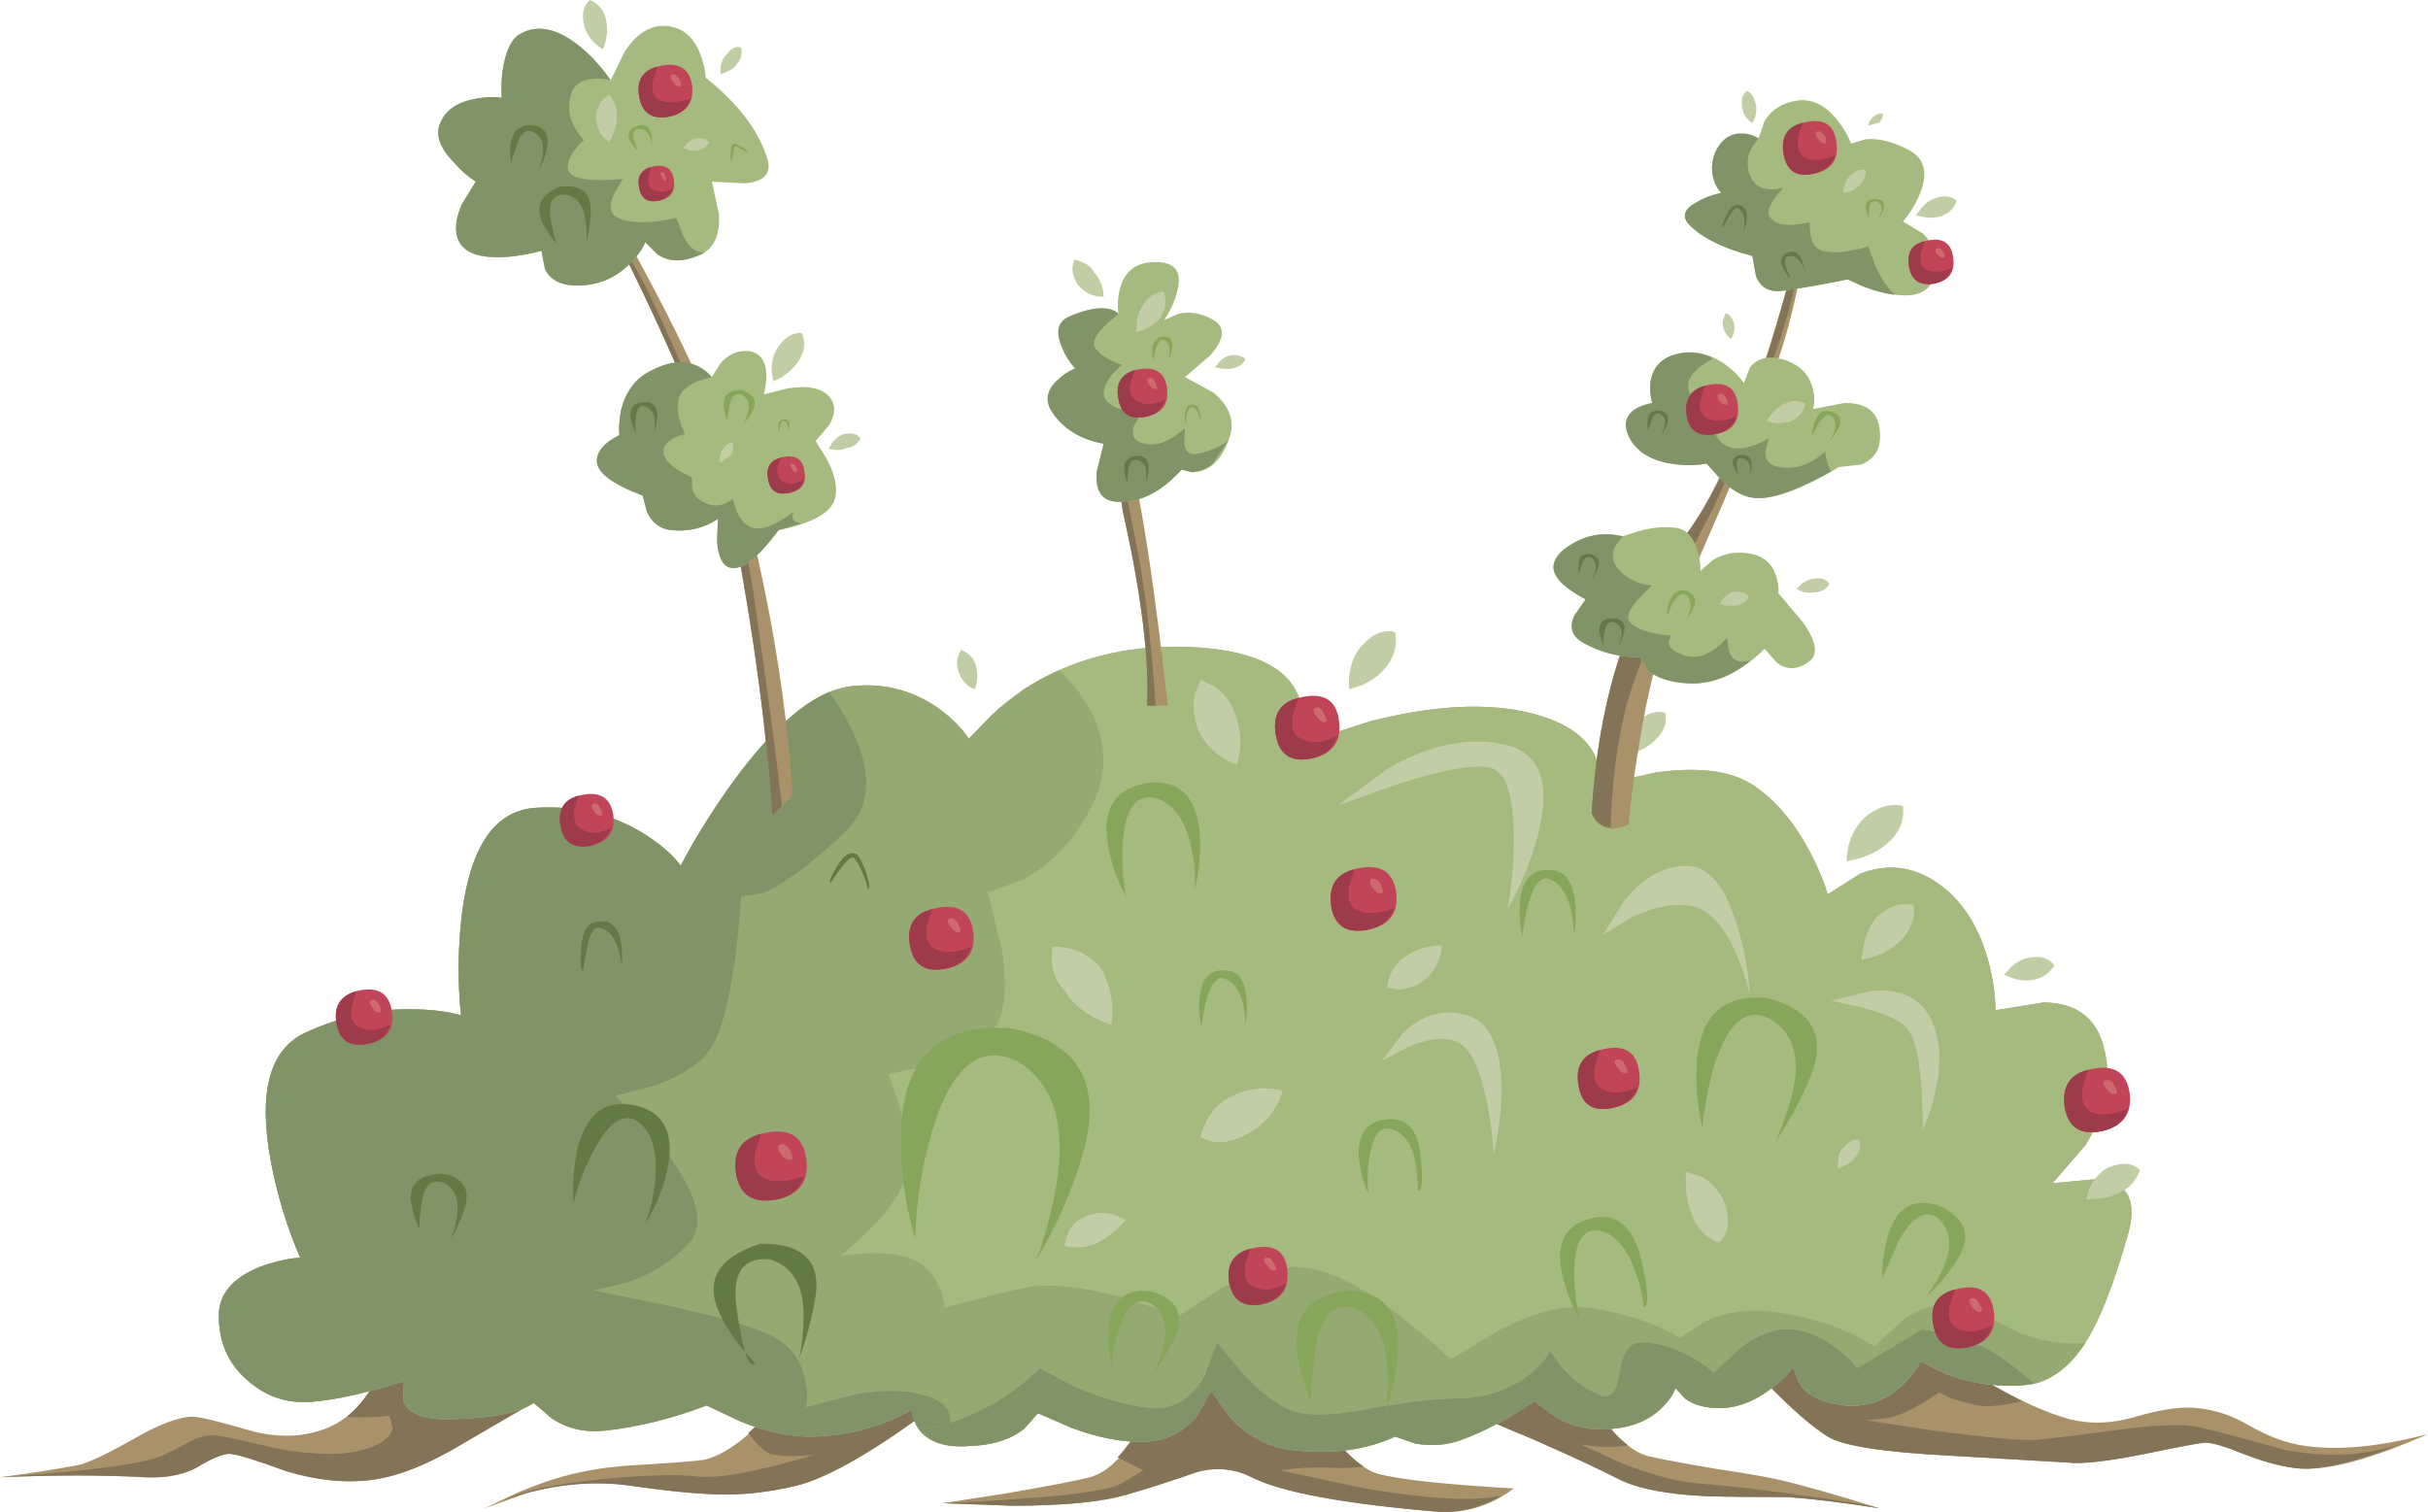 <?xml version="1.0" encoding="iso-8859-1"?>
<!-- Generator: Adobe Illustrator 15.1.0, SVG Export Plug-In . SVG Version: 6.00 Build 0)  -->
<!DOCTYPE svg PUBLIC "-//W3C//DTD SVG 1.1//EN" "http://www.w3.org/Graphics/SVG/1.1/DTD/svg11.dtd">
<svg version="1.1" id="shrub_x5F_green_x5F_02.ai" xmlns="http://www.w3.org/2000/svg" xmlns:xlink="http://www.w3.org/1999/xlink"
	 x="0px" y="0px" width="140.35px" height="87.4px" viewBox="0 0 140.35 87.4" style="enable-background:new 0 0 140.35 87.4;"
	 xml:space="preserve">
<g>
	<path style="fill-rule:evenodd;clip-rule:evenodd;fill:#A99269;" d="M16.55,85.05c-1.633-0.6-2.7-0.934-3.2-1
		c-0.367-0.033-0.95,0.184-1.75,0.65c-0.833,0.533-1.917,0.767-3.25,0.7c-2.333-0.134-5.117-0.134-8.35,0
		c1.767-0.233,3.267-0.467,4.5-0.7C5.033,84.6,6.1,84.1,7.7,83.2c1.5-0.867,2.65-1.3,3.45-1.3c0.367,0,1.467,0.267,3.3,0.8
		c1.466,0.399,2.816,0.399,4.05,0c1.3-0.4,2.333-1.3,3.1-2.7l0.75-1.95c1.233-0.7,3.233-0.467,6,0.7c2.8,1.167,3.633,1.95,2.5,2.35
		c-0.167,0.067-1.5,0.834-4,2.301c-2.033,1.233-3.817,1.949-5.35,2.149S18.317,85.583,16.55,85.05z"/>
	<path style="fill-rule:evenodd;clip-rule:evenodd;fill:#A99269;" d="M36.5,85.9c-1.933-0.301-3.933-0.167-6,0.399L28,87.2l1.9-0.9
		c1.5-0.633,2.817-1.05,3.95-1.25c0.967-0.2,2.2-0.333,3.7-0.399c1.567-0.101,2.6-0.184,3.1-0.25c1.233-0.233,2.85-1.467,4.85-3.7
		l8.85,0.35C50.683,83.816,47.9,85.434,46,85.9c-1.433,0.333-2.783,0.5-4.05,0.5C40.65,86.4,38.833,86.233,36.5,85.9z"/>
	<path style="fill-rule:evenodd;clip-rule:evenodd;fill:#A99269;" d="M87.5,86.05c-1.333,1-2.783,1.45-4.35,1.351
		c-5.5-0.467-9.101-1.134-10.801-2c-1-0.5-2.05-0.601-3.149-0.301c-1.534,0.534-2.883,0.967-4.05,1.301
		c-1.467,0.433-3.683,0.649-6.65,0.649l-4-0.149l3.55-0.551c2.534-0.433,4.184-0.75,4.95-0.949c1.233-0.334,2.4-1.667,3.5-4
		c1.533-1.534,3.517-2.034,5.95-1.5c1.233,0.3,2.3,0.733,3.2,1.3L77,83c1.033,1.267,1.917,2,2.65,2.2
		C80.884,85.533,83.5,85.816,87.5,86.05z"/>
	<g>
		<path style="fill-rule:evenodd;clip-rule:evenodd;fill:#847457;" d="M8.35,85.4c-2.333-0.134-5.117-0.134-8.35,0
			C5.333,85.033,8.5,84.6,9.5,84.1c0.5-0.233,1.083-0.533,1.75-0.899c0.467-0.2,0.917-0.267,1.35-0.2
			c0.333,0.033,1.483,0.283,3.45,0.75c2.067,0.366,3.667,0.4,4.8,0.1c1.133-0.3,1.75-0.733,1.85-1.3l-0.2-0.7
			c-0.967,0.101-1.783,0.117-2.45,0.051c0.7-0.567,1.284-1.317,1.75-2.25c0.267-0.634,0.434-1.15,0.5-1.551
			c0.8-0.133,2.3-0.1,4.5,0.101c1.4,0.399,2.567,0.934,3.5,1.6c0.967,0.634,1.15,1.066,0.55,1.3c-0.167,0.067-1.5,0.834-4,2.301
			c-2.033,1.233-3.817,1.949-5.35,2.149s-3.183,0.033-4.95-0.5c-1.633-0.6-2.7-0.934-3.2-1c-0.367-0.033-0.95,0.184-1.75,0.65
			C10.767,85.233,9.683,85.467,8.35,85.4z"/>
	</g>
	<g>
		<path style="fill-rule:evenodd;clip-rule:evenodd;fill:#847457;" d="M36.5,85.9c-2.3-0.334-4.75-0.067-7.35,0.8
			c1-0.5,2.9-0.9,5.7-1.2c2.566-0.233,4.367-0.283,5.4-0.15c1.167,0.167,3.45-0.25,6.85-1.25c-0.9,0.101-1.684,0.101-2.35,0
			c-0.4-0.033-0.9-0.449-1.5-1.25L45.5,80.7l8.85,0.35C50.683,83.816,47.9,85.434,46,85.9c-1.433,0.333-2.783,0.5-4.05,0.5
			C40.65,86.4,38.833,86.233,36.5,85.9z"/>
	</g>
	<g>
		<path style="fill-rule:evenodd;clip-rule:evenodd;fill:#847457;" d="M86.6,86.5l0.25-0.05c-1.267,0.7-2.5,1.017-3.699,0.95
			c-5.5-0.467-9.101-1.134-10.801-2c-1-0.5-2.05-0.601-3.149-0.301c-1.534,0.534-2.883,0.967-4.05,1.301
			c-1.467,0.433-3.683,0.649-6.65,0.649l-4-0.149c6.067-0.267,9.517-0.65,10.35-1.15L66.1,85l-1.5-0.75
			c0.467-0.5,0.917-1.116,1.35-1.85l0.55-1c1.533-1.534,3.517-2.034,5.95-1.5c1.233,0.3,2.3,0.733,3.2,1.3l1,1.399
			c0.8,1.034,1.533,1.767,2.199,2.2c-0.8,0.066-1.416,0.084-1.85,0.05c-0.733-0.033-1.45-0.017-2.15,0.051L74,85l4.9,1.05
			C82.467,86.65,85.033,86.8,86.6,86.5z"/>
	</g>
	<path style="fill-rule:evenodd;clip-rule:evenodd;fill:#A99269;" d="M91.35,79.9l1.2,1.949c0.967,1.367,1.9,2.15,2.8,2.351
		c0.733,0.166,1.983,0.399,3.75,0.7c1.767,0.267,3.017,0.483,3.75,0.649c1.434,0.334,3.367,0.884,5.801,1.65
		c-2.101-0.334-3.867-0.55-5.301-0.65c-1.899,0-3.449-0.017-4.649-0.05c-2.267-0.1-3.95-0.417-5.05-0.95
		c-1.101-0.566-2.784-1.35-5.051-2.35l-3.1-1.3l1.45-1.551C88.217,79.417,89.684,79.267,91.35,79.9z"/>
	<g>
		<path style="fill-rule:evenodd;clip-rule:evenodd;fill:#847457;" d="M91.35,83.5l2.301,1.05c1.767,0.7,3.25,1.101,4.449,1.2
			c1.7,0.134,3.601,0.35,5.7,0.65c2.4,0.3,4.017,0.566,4.851,0.8c-2.101-0.334-3.867-0.55-5.301-0.65
			c-1.899,0-3.449-0.017-4.649-0.05c-2.267-0.1-3.95-0.417-5.05-0.95c-1.101-0.566-2.784-1.35-5.051-2.35l-3.1-1.3l1.45-1.551
			c1.267-0.933,2.733-1.083,4.399-0.449L92.15,81.3c0.633,1,1.283,1.75,1.949,2.25l-0.35,0.05c-0.533,0.067-1.083,0.067-1.65,0
			L91.35,83.5z"/>
	</g>
	<path style="fill-rule:evenodd;clip-rule:evenodd;fill:#A99269;" d="M112,78.05l2.6,1.7c2,1.167,3.684,1.934,5.051,2.3
		c1.199,0.3,2.466,0.25,3.8-0.149c1.5-0.434,2.684-0.601,3.55-0.5c1.033,0.1,2.033,0.433,3,1c1.033,0.6,2.033,0.983,3,1.149
		c2,0.334,4.45,0.117,7.35-0.649c-3.233,1.433-5.683,2.1-7.35,2c-0.9-0.067-1.967-0.334-3.2-0.801
		c-1.133-0.466-1.899-0.699-2.3-0.699c-0.267,0-1.517,0.233-3.75,0.699c-2.066,0.4-3.483,0.551-4.25,0.45l-6.85-0.399
		c-3.801-0.2-6.134-0.567-7-1.101c-0.9-0.566-2.034-1.55-3.4-2.95L100.5,78.2L112,78.05z"/>
	<g>
		<path style="fill-rule:evenodd;clip-rule:evenodd;fill:#847457;" d="M119.5,84.55l-6.85-0.399c-3.801-0.2-6.134-0.567-7-1.101
			c-0.9-0.566-2.034-1.55-3.4-2.95L100.5,78.2l11.5-0.15l1.5,1c1.2,0.767,2.333,1.417,3.4,1.95c-1.134,0.267-1.983,0.35-2.551,0.25
			c-0.566-0.1-1.116-0.25-1.649-0.45l-0.601-0.3c-1.333,0.9-2.366,1.4-3.1,1.5l-1.15,0.1l3.9,0.601c2.8,0.366,4.667,0.55,5.6,0.55
			c0.434,0,2.034-0.184,4.801-0.55c2.333-0.334,3.983-0.4,4.949-0.2c0.767,0.167,2.4,0.6,4.9,1.3c2.533,0.5,4.866,0.367,7-0.399
			c-2.667,1.066-4.667,1.566-6,1.5c-0.9-0.067-1.967-0.334-3.2-0.801c-1.133-0.466-1.899-0.699-2.3-0.699
			c-0.267,0-1.517,0.233-3.75,0.699C121.684,84.5,120.267,84.65,119.5,84.55z"/>
	</g>
	<linearGradient id="SVGID_1_" gradientUnits="userSpaceOnUse" x1="12.65" y1="60.659" x2="123.216" y2="60.659">
		<stop  offset="0" style="stop-color:#BD7B5C"/>
		<stop  offset="1" style="stop-color:#CB9A7A"/>
	</linearGradient>
	<path style="fill-rule:evenodd;clip-rule:evenodd;fill:url(#SVGID_1_);" d="M104.65,49.3c0.466,0.9,0.8,1.7,1,2.4l1.899-1.2
		c1.566-0.6,3.05-0.417,4.45,0.55s2.384,2.483,2.95,4.55c0.267,1.034,0.399,1.967,0.399,2.801l2.801-0.45
		c1.933,0.033,3.1,0.95,3.5,2.75c0.433,1.8,0.066,3.633-1.101,5.5l-1.899,2.2l2.699-0.25c1.667,0.199,2.217,1.283,1.65,3.25
		c-0.8,2.8-1.583,4.816-2.35,6.05c-1.067,1.733-2.384,2.616-3.95,2.649c-1.434,0.067-2.816-0.149-4.15-0.649L111,78.7
		c-0.2,0.467-0.533,0.916-1,1.35c-0.934,0.9-2.033,1.3-3.3,1.2c-1.233-0.1-2.117-0.5-2.65-1.2l-0.399-1
		c-0.267,0.367-0.634,0.733-1.101,1.101c-0.967,0.767-1.934,1.183-2.899,1.25c-0.967,0.033-1.717-0.15-2.25-0.551l-0.551-0.6
		c-0.133,0.366-0.383,0.733-0.75,1.1C95.366,82.083,94.4,82.5,93.2,82.6c-1.2,0.134-2.3-0.1-3.3-0.699L88.7,81
		c-1.467,1-2.884,1.75-4.25,2.25c-0.834,0.3-1.717,0.366-2.65,0.2l-1.149-0.4c-1.667,0.767-3.601,1.033-5.801,0.8
		C73.45,83.717,72.217,83.1,71.15,82L70,80.4l-0.8,1.449c-0.8,0.967-1.833,1.467-3.1,1.5c-1.233,0.034-2.617-0.233-4.15-0.8L60,81.7
		L59.2,82.6c-0.8,0.634-1.883,0.967-3.25,1c-1.367,0.067-2.317-0.267-2.85-1l-0.4-1.1c-1.7,0.967-3.6,1.483-5.7,1.55
		c-1.3,0.033-2.717-0.267-4.25-0.899l-1.9-0.9c-2.033,0.767-3.983,1.25-5.85,1.45c-1.167,0.133-2.2-0.101-3.1-0.7l-1.05-0.9
		c-0.8,0.567-2.417,0.884-4.85,0.95c-1.533,0.033-2.433-0.333-2.7-1.1l0.05-1.101c-2.667,0.834-4.667,1.233-6,1.2
		c-1.133-0.033-2.167-0.467-3.1-1.3c-1.067-0.934-1.6-2.167-1.6-3.7c0-1.233,0.783-2.166,2.35-2.8c0.8-0.3,1.583-0.483,2.35-0.55
		c-0.767-1.767-1.333-3.634-1.7-5.601c-0.733-3.966-0.066-6.433,2-7.399c2.1-0.967,4.233-1.417,6.4-1.351
		c1.067,0.034,1.934,0.15,2.6,0.351c-0.2-1.934-0.183-3.884,0.05-5.851c0.5-3.966,1.933-6.017,4.3-6.149
		c2.367-0.134,4.467,0.383,6.3,1.55c0.934,0.6,1.617,1.2,2.05,1.8c0.833-1.6,1.867-3.233,3.1-4.899C44.883,41.817,47.067,40,49,39.7
		c1.933-0.267,3.683,0.15,5.25,1.25c0.767,0.566,1.35,1.15,1.75,1.75l3.1-2.8c2.767-1.8,5.95-2.633,9.55-2.5
		c3.633,0.133,5.784,1.117,6.45,2.95c0.334,0.9,0.301,1.8-0.1,2.7l4.2-1.35c3.267-0.833,6.083-1.05,8.45-0.65
		c2.366,0.434,3.866,1.284,4.5,2.55c0.3,0.633,0.366,1.233,0.199,1.8l3.4-0.75c2.5-0.334,4.366-0.084,5.6,0.75
		C102.616,46.233,103.717,47.533,104.65,49.3z"/>
	<path style="fill-rule:evenodd;clip-rule:evenodd;fill:#A5BA7E;" d="M104.65,49.3c0.466,0.9,0.8,1.7,1,2.4l1.899-1.2
		c1.566-0.6,3.05-0.417,4.45,0.55s2.384,2.483,2.95,4.55c0.267,1.034,0.399,1.967,0.399,2.801l2.801-0.45
		c1.933,0.033,3.1,0.95,3.5,2.75c0.433,1.8,0.066,3.633-1.101,5.5l-1.899,2.2l2.699-0.25c1.667,0.199,2.217,1.283,1.65,3.25
		c-0.8,2.8-1.583,4.816-2.35,6.05c-1.067,1.733-2.384,2.616-3.95,2.649c-1.434,0.067-2.816-0.149-4.15-0.649L111,78.7
		c-0.2,0.467-0.533,0.916-1,1.35c-0.934,0.9-2.033,1.3-3.3,1.2c-1.233-0.1-2.117-0.5-2.65-1.2l-0.399-1
		c-0.267,0.367-0.634,0.733-1.101,1.101c-0.967,0.767-1.934,1.183-2.899,1.25c-0.967,0.033-1.717-0.15-2.25-0.551l-0.551-0.6
		c-0.133,0.366-0.383,0.733-0.75,1.1C95.366,82.083,94.4,82.5,93.2,82.6c-1.2,0.134-2.3-0.1-3.3-0.699L88.7,81
		c-1.467,1-2.884,1.75-4.25,2.25c-0.834,0.3-1.717,0.366-2.65,0.2l-1.149-0.4c-1.667,0.767-3.601,1.033-5.801,0.8
		C73.45,83.717,72.217,83.1,71.15,82L70,80.4l-0.8,1.449c-0.8,0.967-1.833,1.467-3.1,1.5c-1.233,0.034-2.617-0.233-4.15-0.8L60,81.7
		L59.2,82.6c-0.8,0.634-1.883,0.967-3.25,1c-1.367,0.067-2.317-0.267-2.85-1l-0.4-1.1c-1.7,0.967-3.6,1.483-5.7,1.55
		c-1.3,0.033-2.717-0.267-4.25-0.899l-1.9-0.9c-2.033,0.767-3.983,1.25-5.85,1.45c-1.167,0.133-2.2-0.101-3.1-0.7l-1.05-0.9
		c-0.8,0.567-2.417,0.884-4.85,0.95c-1.533,0.033-2.433-0.333-2.7-1.1l0.05-1.101c-2.667,0.834-4.667,1.233-6,1.2
		c-1.133-0.033-2.167-0.467-3.1-1.3c-1.067-0.934-1.6-2.167-1.6-3.7c0-1.233,0.783-2.166,2.35-2.8c0.8-0.3,1.583-0.483,2.35-0.55
		c-0.767-1.767-1.333-3.634-1.7-5.601c-0.733-3.966-0.066-6.433,2-7.399c2.1-0.967,4.233-1.417,6.4-1.351
		c1.067,0.034,1.934,0.15,2.6,0.351c-0.2-1.934-0.183-3.884,0.05-5.851c0.5-3.966,1.933-6.017,4.3-6.149
		c2.367-0.134,4.467,0.383,6.3,1.55c0.934,0.6,1.617,1.2,2.05,1.8c0.833-1.6,1.867-3.233,3.1-4.899C44.883,41.817,47.067,40,49,39.7
		c1.933-0.267,3.683,0.15,5.25,1.25c0.767,0.566,1.35,1.15,1.75,1.75l3.1-2.8c2.767-1.8,5.95-2.633,9.55-2.5
		c3.633,0.133,5.784,1.117,6.45,2.95c0.334,0.9,0.301,1.8-0.1,2.7l4.2-1.35c3.267-0.833,6.083-1.05,8.45-0.65
		c2.366,0.434,3.866,1.284,4.5,2.55c0.3,0.633,0.366,1.233,0.199,1.8l3.4-0.75c2.5-0.334,4.366-0.084,5.6,0.75
		C102.616,46.233,103.717,47.533,104.65,49.3z"/>
	<path style="fill-rule:evenodd;clip-rule:evenodd;fill:#C1CDA5;" d="M86,44.35c-1.033-0.133-2.783,0.2-5.25,1l-3.4,1.2l3-2.2
		c2.4-1.333,4.617-1.766,6.65-1.3c2.033,0.467,2.667,2.2,1.9,5.2c-0.367,1.467-0.95,2.9-1.75,4.3c0.233-1.3,0.35-2.616,0.35-3.95
		C87.533,45.9,87.033,44.483,86,44.35z"/>
	<path style="fill-rule:evenodd;clip-rule:evenodd;fill:#C1CDA5;" d="M92.65,54.05l1.25-2c1.1-1.333,2.3-2,3.6-2s2.3,1.25,3,3.75
		c0.366,1.267,0.583,2.517,0.65,3.75c-0.167-0.8-0.434-1.616-0.801-2.45c-0.767-1.699-1.666-2.616-2.699-2.75
		c-1.034-0.133-2.184,0.117-3.45,0.75L92.65,54.05z"/>
	<path style="fill-rule:evenodd;clip-rule:evenodd;fill:#C1CDA5;" d="M105.85,57.85l2.25-0.55c1.634-0.166,2.767,0.3,3.4,1.4
		c0.634,1.1,0.767,2.533,0.4,4.3c-0.2,0.9-0.45,1.684-0.75,2.35c0-3.333-0.334-5.333-1-6c-0.4-0.399-1.233-0.767-2.5-1.1
		L105.85,57.85z"/>
	<path style="fill-rule:evenodd;clip-rule:evenodd;fill:#C1CDA5;" d="M81.35,60.55l-1.5,0.8l1.301-1.699
		c1.133-1.034,2.366-1.351,3.699-0.95C86.15,59.134,86.8,60.6,86.8,63.1c-0.033,1.233-0.184,2.434-0.45,3.601
		c-0.066-0.967-0.199-1.967-0.399-3c-0.434-2.066-1.033-3.233-1.8-3.5C83.417,59.934,82.483,60.05,81.35,60.55z"/>
	<g>
		<path style="fill-rule:evenodd;clip-rule:evenodd;fill:#95A973;" d="M100.5,78l-1.4,1.35c-1.5-1.166-2.916-1.75-4.25-1.75
			c-0.666,0-1.083,0.634-1.25,1.9c-0.166,1.066-0.583,1.434-1.25,1.1c-0.833-0.399-1.533-0.933-2.1-1.6l-0.65-0.9
			c-0.233,0.467-0.649,0.934-1.25,1.4c-1.166,0.9-2.583,1.35-4.25,1.35c-1.133,0-2.899,0.217-5.3,0.65
			c-1.8,0.333-3.116,0.366-3.95,0.1c-0.933-0.3-1.966-1.066-3.1-2.3l-1.4-1.7l-0.75,2c-0.767,1.301-1.8,1.9-3.1,1.801
			c-1.3-0.134-2.767-0.551-4.4-1.25l-2-1.051c-1.4,1.4-3.117,2.45-5.15,3.15c0-0.533-0.2-0.934-0.6-1.2
			c-1.133-0.666-2.767-0.816-4.9-0.45l-2.85,0.75c0.1-0.466,0.083-0.983-0.05-1.55c-0.2-1.1-0.767-1.916-1.7-2.45
			c-0.934-0.533-2.967-1.149-6.1-1.85l-4.4-0.9l1.9-0.449c1.467-0.5,2.667-1.267,3.6-2.301c0.933-1.033,0.5-2.767-1.3-5.199
			L35.6,63.35l2.3-0.6c1.6-0.6,2.667-1.316,3.2-2.15c0.533-0.833,0.15-2.449-1.15-4.85l-2.1-3.4l3.7-0.449
			c2.9-0.667,5.333-1.934,7.3-3.801c1.9-1.8,1.6-4.5-0.9-8.1L49,39.7c1.933-0.267,3.683,0.15,5.25,1.25
			c0.767,0.566,1.35,1.15,1.75,1.75l1.3-1.35c1.133-1.067,2.434-1.934,3.9-2.6c0.833,0.733,1.5,1.617,2,2.65
			c0.8,1.767,0.767,3.5-0.1,5.2c-0.934,1.867-2.217,3.267-3.85,4.2l-2.15,0.8l0.8,3.25c0.367,2.334,0.184,3.917-0.55,4.75
			c-0.733,0.834-1.95,1.5-3.65,2l-2.35,0.5L52,63.9c0.367,1.433,0.483,2.75,0.35,3.949c-0.167,1.233-1.417,2.817-3.75,4.75
			l1.55-0.149c1.167-0.033,2.067,0.1,2.7,0.399c1,0.5,1.583,1.417,1.75,2.75l2.1-0.55c1.533-0.399,2.583-0.633,3.15-0.7
			c2-0.166,4.75,0.417,8.25,1.75l2.55-1.649c2-1.033,3.733-1.4,5.199-1.101c1.467,0.301,3.233,1.267,5.301,2.9
			c1.066,0.833,1.966,1.616,2.699,2.35L86.65,76.9c2.1-1.067,3.833-1.5,5.199-1.301c2.167,0.334,3.917,0.917,5.25,1.75l1.45-0.949
			c1.233-0.567,2.584-0.75,4.05-0.551c2.334,0.334,4.25,1,5.75,2l1.601-1.5c1.3-0.899,2.517-1.149,3.649-0.75
			c0.9,0.334,1.983,0.834,3.25,1.5c1.134,0.434,2.367,0.617,3.7,0.551c-0.866,1.3-1.85,2.083-2.95,2.35
			c-1.166-1.033-2.166-1.75-3-2.15c-0.933-0.399-1.8-0.683-2.6-0.85l-0.9-0.15l-3.75,2.25c-0.233-0.333-0.583-0.683-1.05-1.05
			c-0.866-0.7-1.767-1.1-2.7-1.2C102.667,76.75,101.634,77.134,100.5,78z"/>
		<path style="fill-rule:evenodd;clip-rule:evenodd;fill:#819467;" d="M42,45.7c2.167-3.067,4.15-4.967,5.95-5.7
			c2.5,3.6,2.8,6.3,0.9,8.1c-1.967,1.867-3.567,3.051-4.8,3.551l-1.2,0.149c-0.333,4.533-0.917,7.467-1.75,8.8
			c-0.533,0.834-1.6,1.551-3.2,2.15l-2.3,0.6l2.95,3.301c1.8,2.433,2.233,4.166,1.3,5.199c-0.934,1.034-2.133,1.801-3.6,2.301
			l-1.9,0.449l4.4,0.9c3.133,0.7,5.167,1.316,6.1,1.85c0.933,0.534,1.5,1.351,1.7,2.45c0.133,0.566,0.15,1.084,0.05,1.55l2.85-0.75
			c2.133-0.366,3.767-0.216,4.9,0.45c0.4,0.267,0.6,0.667,0.6,1.2c-0.6,0.2-1.05,0.316-1.35,0.35l-0.4,0.15
			c-0.2-0.233-0.35-0.517-0.45-0.85l-0.05-0.4c-1.7,0.967-3.6,1.483-5.7,1.55c-1.3,0.033-2.717-0.267-4.25-0.899l-1.9-0.9
			c-2.033,0.767-3.983,1.25-5.85,1.45c-1.167,0.133-2.2-0.101-3.1-0.7l-1.05-0.9c-0.8,0.567-2.417,0.884-4.85,0.95
			c-1.533,0.033-2.433-0.333-2.7-1.1l0.05-1.101c-2.667,0.834-4.667,1.233-6,1.2c-1.133-0.033-2.167-0.467-3.1-1.3
			c-1.067-0.934-1.6-2.167-1.6-3.7c0-1.233,0.783-2.166,2.35-2.8c0.8-0.3,1.583-0.483,2.35-0.55c-0.767-1.767-1.333-3.634-1.7-5.601
			c-0.733-3.966-0.066-6.433,2-7.399c2.1-0.967,4.233-1.417,6.4-1.351c1.067,0.034,1.934,0.15,2.6,0.351
			c-0.2-1.934-0.183-3.884,0.05-5.851c0.5-3.966,1.933-6.017,4.3-6.149c2.367-0.134,4.467,0.383,6.3,1.55
			c0.934,0.6,1.617,1.2,2.05,1.8C40.05,48.684,40.933,47.233,42,45.7z"/>
		<path style="fill-rule:evenodd;clip-rule:evenodd;fill:#819467;" d="M99.65,81.4c-0.967,0.033-1.717-0.15-2.25-0.551l-0.551-0.6
			c-0.133,0.366-0.383,0.733-0.75,1.1C95.366,82.083,94.4,82.5,93.2,82.6c-1.2,0.134-2.3-0.1-3.3-0.699L88.7,81
			c-1.467,1-2.884,1.75-4.25,2.25c-0.834,0.3-1.717,0.366-2.65,0.2l-1.149-0.4c-1.667,0.767-3.601,1.033-5.801,0.8
			C73.45,83.717,72.217,83.1,71.15,82L70,80.4l-0.8,1.449c-0.8,0.967-1.833,1.467-3.1,1.5c-1.233,0.034-2.617-0.233-4.15-0.8
			L60,81.7L59.2,82.6c-0.8,0.634-1.883,0.967-3.25,1c-1.233,0.101-2.15-0.183-2.75-0.85l0.4-0.15c0.3-0.033,0.75-0.149,1.35-0.35
			c2.033-0.7,3.75-1.75,5.15-3.15l2,1.051c1.633,0.699,3.1,1.116,4.4,1.25c1.3,0.1,2.333-0.5,3.1-1.801l0.75-2l1.4,1.7
			c1.134,1.233,2.167,2,3.1,2.3c0.834,0.267,2.15,0.233,3.95-0.1c2.4-0.434,4.167-0.65,5.3-0.65c1.667,0,3.084-0.449,4.25-1.35
			c0.601-0.467,1.017-0.934,1.25-1.4l0.65,0.9c0.566,0.667,1.267,1.2,2.1,1.6c0.667,0.334,1.084-0.033,1.25-1.1
			c0.167-1.267,0.584-1.9,1.25-1.9c1.334,0,2.75,0.584,4.25,1.75l1.4-1.35c1.134-0.866,2.167-1.25,3.1-1.15
			c0.934,0.101,1.834,0.5,2.7,1.2c0.467,0.367,0.816,0.717,1.05,1.05l3.75-2.25L112,77c0.8,0.167,1.667,0.45,2.6,0.85
			c0.834,0.4,1.834,1.117,3,2.15l-0.899,0.1c-1.434,0.067-2.816-0.149-4.15-0.649L111,78.7c-0.2,0.467-0.533,0.916-1,1.35
			c-0.934,0.9-2.033,1.3-3.3,1.2c-1.233-0.1-2.117-0.5-2.65-1.2l-0.399-1c-0.267,0.367-0.634,0.733-1.101,1.101
			C101.583,80.917,100.616,81.333,99.65,81.4z"/>
	</g>
	<g>
		<g>
			<path style="fill-rule:evenodd;clip-rule:evenodd;fill:#87A659;" d="M102.6,66.05c0.4-0.833,0.733-1.767,1-2.8
				c0.5-2.033,0.101-3.467-1.199-4.3c-1.367-0.767-2.45,0.05-3.25,2.45c-0.367,1.199-0.617,2.466-0.75,3.8
				C98.1,63.866,98,62.55,98.1,61.25c0.233-2.6,1.584-3.783,4.051-3.55c2.699,0.7,3.5,2.3,2.399,4.8
				C104.017,63.733,103.366,64.917,102.6,66.05z"/>
		</g>
	</g>
	<g>
		<g>
			<path style="fill-rule:evenodd;clip-rule:evenodd;fill:#87A659;" d="M82.1,66.7c0.167,1.434,0.117,2.149-0.149,2.149
				c0.033-2-0.45-3.183-1.45-3.55c-0.7-0.267-1.15,0.283-1.35,1.65C79.05,67.616,79.033,68.3,79.1,69
				c-0.3-0.667-0.483-1.35-0.55-2.05c-0.1-1.4,0.467-2.15,1.7-2.25C81.316,64.634,81.934,65.3,82.1,66.7z"/>
		</g>
	</g>
	<g>
		<g>
			<path style="fill-rule:evenodd;clip-rule:evenodd;fill:#87A659;" d="M68.9,49.15c-0.333-1.667-1.017-2.667-2.05-3
				c-1.167-0.301-1.817,0.566-1.95,2.6c-0.066,1.033,0,2.066,0.2,3.1c-0.533-0.966-0.883-1.966-1.05-3
				c-0.367-2.1,0.417-3.3,2.35-3.6c1.8-0.167,2.783,0.833,2.95,3c0.066,1.066-0.033,2.15-0.3,3.25
				C69.117,50.733,69.067,49.95,68.9,49.15z"/>
		</g>
	</g>
	<g>
		<g>
			<path style="fill-rule:evenodd;clip-rule:evenodd;fill:#87A659;" d="M59.9,72.85c0.533-1.399,0.934-2.933,1.2-4.6
				c0.5-3.3-0.233-5.583-2.2-6.85c-2.233-1.134-3.917,0.233-5.05,4.1c-0.567,1.934-0.883,3.967-0.95,6.1
				c-0.633-2.133-0.9-4.233-0.8-6.3c0.133-4.2,2.25-6.149,6.35-5.85c3.966,0.8,5.333,3.267,4.1,7.399
				C61.95,68.884,61.067,70.884,59.9,72.85z"/>
		</g>
	</g>
	<g>
		<g>
			<path style="fill-rule:evenodd;clip-rule:evenodd;fill:#647A46;" d="M37.3,70.75c0.267-0.7,0.45-1.467,0.55-2.3
				c0.2-1.7-0.1-2.884-0.9-3.55c-0.867-0.667-1.767-0.084-2.7,1.75c-0.467,0.899-0.833,1.866-1.1,2.899
				c-0.066-1.1,0.017-2.166,0.25-3.2c0.533-2.066,1.7-2.866,3.5-2.399c1.567,0.434,2.117,1.7,1.65,3.8
				C38.317,68.783,37.9,69.783,37.3,70.75z"/>
		</g>
	</g>
	<g>
		<g>
			<path style="fill-rule:evenodd;clip-rule:evenodd;fill:#647A46;" d="M50.125,51.45c0.067-0.041,0.008-0.291-0.175-0.75
				c-0.2-0.533-0.383-0.884-0.55-1.05c-0.1-0.2-0.367-0.017-0.8,0.55c-0.2,0.267-0.4,0.55-0.6,0.85c-0.1-0.066,0.033-0.399,0.4-1
				c0.367-0.6,0.717-0.833,1.05-0.7c0.167,0.067,0.367,0.417,0.6,1.051C50.274,51.042,50.3,51.392,50.125,51.45z"/>
		</g>
	</g>
	<g>
		<g>
			<path style="fill-rule:evenodd;clip-rule:evenodd;fill:#647A46;" d="M24.25,71.075c-0.222-0.445-0.372-0.904-0.45-1.375
				c-0.267-1.167,0.317-1.783,1.75-1.851c1.233,0.2,1.667,0.884,1.3,2.051c-0.2,0.6-0.467,1.183-0.8,1.75
				c0.167-0.4,0.284-0.834,0.35-1.301c0.167-0.933-0.066-1.583-0.7-1.949c-0.767-0.301-1.217,0.133-1.35,1.3
				C24.265,70.331,24.231,70.789,24.25,71.075z"/>
		</g>
	</g>
	<g>
		<g>
			<path style="fill-rule:evenodd;clip-rule:evenodd;fill:#647A46;" d="M35.95,55.85c-0.167-1.3-0.583-2.033-1.25-2.199
				c-0.333-0.134-0.583,0.233-0.75,1.1c-0.1,0.434-0.184,0.884-0.25,1.35c-0.133,0-0.167-0.449-0.1-1.35
				c0.066-0.934,0.367-1.417,0.9-1.45C35.567,53.066,36.05,53.917,35.95,55.85z"/>
		</g>
	</g>
	<g>
		<g>
			<path style="fill-rule:evenodd;clip-rule:evenodd;fill:#87A659;" d="M91,54.15c-0.066-1.801-0.517-2.9-1.35-3.301
				c-0.534-0.267-0.967,0.2-1.301,1.4c-0.166,0.6-0.283,1.233-0.35,1.9c-0.134-0.667-0.184-1.317-0.15-1.95
				c0.134-1.3,0.667-1.934,1.601-1.9C90.783,50.233,91.3,51.517,91,54.15z"/>
		</g>
	</g>
	<g>
		<g>
			<path style="fill-rule:evenodd;clip-rule:evenodd;fill:#87A659;" d="M95,75.55c-0.033-0.633-0.184-1.3-0.45-2
				c-0.5-1.399-1.184-2.2-2.05-2.399c-0.967-0.2-1.467,0.583-1.5,2.35c0,0.9,0.1,1.816,0.3,2.75c-0.467-0.833-0.8-1.7-1-2.6
				c-0.399-1.801,0.2-2.884,1.8-3.25c1.367-0.267,2.284,0.517,2.75,2.35C95.283,74.616,95.333,75.55,95,75.55z"/>
		</g>
	</g>
	<g>
		<g>
			<path style="fill-rule:evenodd;clip-rule:evenodd;fill:#87A659;" d="M78,74.6c2.033,0.101,2.967,1.317,2.8,3.65
				c-0.066,1.167-0.316,2.316-0.75,3.45c0.167-0.8,0.217-1.65,0.15-2.55c-0.101-1.801-0.7-2.967-1.8-3.5
				C77.066,75.217,76.267,76.1,76,78.3c-0.167,1.314-0.233,2.239-0.2,2.775c-0.395-0.91-0.661-1.835-0.8-2.775
				C74.7,76.033,75.7,74.8,78,74.6z"/>
		</g>
	</g>
	<g>
		<g>
			<path style="fill-rule:evenodd;clip-rule:evenodd;fill:#87A659;" d="M111.35,74.95c0.367-0.467,0.684-1,0.95-1.601
				c0.566-1.199,0.5-2.149-0.2-2.85c-0.733-0.634-1.5-0.25-2.3,1.15l-1,2.25c0-0.867,0.117-1.7,0.351-2.5
				c0.466-1.601,1.449-2.167,2.949-1.7c1.601,0.767,1.917,1.85,0.95,3.25C112.583,73.684,112.017,74.35,111.35,74.95z"/>
		</g>
	</g>
	<g>
		<g>
			<path style="fill-rule:evenodd;clip-rule:evenodd;fill:#87A659;" d="M66.6,79.5c0.267-0.467,0.467-1,0.6-1.6
				c0.333-1.134,0.133-1.967-0.6-2.5c-0.8-0.467-1.434-0.017-1.9,1.35c-0.233,0.7-0.383,1.434-0.45,2.2
				c-0.167-0.767-0.217-1.533-0.15-2.3c0.167-1.5,0.967-2.167,2.4-2c1.567,0.433,2.017,1.366,1.35,2.8
				C67.517,78.15,67.1,78.833,66.6,79.5z"/>
		</g>
	</g>
	<g>
		<g>
			<path style="fill-rule:evenodd;clip-rule:evenodd;fill:#87A659;" d="M72,59.35c-0.033-1.533-0.417-2.449-1.15-2.75
				c-0.433-0.233-0.8,0.15-1.1,1.15c-0.133,0.533-0.233,1.066-0.3,1.6c-0.133-0.533-0.167-1.083-0.1-1.649
				c0.1-1.101,0.55-1.634,1.35-1.601C71.833,56.033,72.267,57.116,72,59.35z"/>
		</g>
	</g>
	<g>
		<g>
			<path style="fill-rule:evenodd;clip-rule:evenodd;fill:#647A46;" d="M43.075,78.175c-0.573-0.662-1.048-1.37-1.425-2.125
				c-0.967-1.967-0.2-3.35,2.3-4.149c2.533-0.034,3.583,1.066,3.15,3.3c-0.2,1.133-0.5,2.233-0.9,3.3
				c0.167-0.767,0.25-1.583,0.25-2.45c0-1.767-0.65-2.85-1.95-3.25c-1.6-0.133-2.233,0.851-1.9,2.95
				C42.752,76.846,42.911,77.654,43.075,78.175c0.179,0.213,0.371,0.421,0.575,0.625C43.451,78.999,43.259,78.791,43.075,78.175z"/>
		</g>
	</g>
	<g>
		<g>
			<path style="fill-rule:evenodd;clip-rule:evenodd;fill:#C1CDA5;" d="M78,39.85c-0.033-0.233-0.033-0.5,0-0.8
				c0.066-0.667,0.3-1.233,0.7-1.7c0.666-0.733,1.316-1,1.95-0.8c0.133,0.8-0.067,1.5-0.601,2.1c-0.3,0.367-0.733,0.684-1.3,0.95
				L78,39.85z"/>
		</g>
	</g>
	<g>
		<g>
			<path style="fill-rule:evenodd;clip-rule:evenodd;fill:#C1CDA5;" d="M56.35,39.85c-0.467-0.167-0.783-0.517-0.95-1.05
				c-0.1-0.333-0.1-0.633,0-0.9l0.15-0.35l0.35,0.2c0.267,0.2,0.434,0.433,0.5,0.7C56.533,38.917,56.517,39.383,56.35,39.85z"/>
		</g>
	</g>
	<g>
		<g>
			<path style="fill-rule:evenodd;clip-rule:evenodd;fill:#C1CDA5;" d="M93.9,43.65c0-0.2,0.033-0.417,0.1-0.65
				c0.1-0.533,0.316-0.95,0.65-1.25c0.5-0.5,1.033-0.683,1.6-0.55c0.134,0.6-0.066,1.133-0.6,1.6c-0.301,0.3-0.684,0.534-1.15,0.7
				L93.9,43.65z"/>
		</g>
	</g>
	<g>
		<g>
			<path style="fill-rule:evenodd;clip-rule:evenodd;fill:#C1CDA5;" d="M109.1,48.75c-0.399,0.366-0.916,0.65-1.55,0.85l-0.8,0.2
				c0-0.267,0.033-0.566,0.1-0.899c0.167-0.667,0.483-1.217,0.95-1.65c0.467-0.4,0.967-0.634,1.5-0.7
				c0.3-0.033,0.533-0.017,0.7,0.05C110.1,47.434,109.8,48.15,109.1,48.75z"/>
		</g>
	</g>
	<g>
		<g>
			<path style="fill-rule:evenodd;clip-rule:evenodd;fill:#C1CDA5;" d="M115.85,56.35l0.4-0.449c0.333-0.301,0.7-0.483,1.1-0.551
				c0.634-0.1,1.101,0.051,1.4,0.45c-0.267,0.467-0.684,0.75-1.25,0.851c-0.366,0.066-0.75,0.033-1.15-0.101L115.85,56.35z"/>
		</g>
	</g>
	<g>
		<g>
			<path style="fill-rule:evenodd;clip-rule:evenodd;fill:#C1CDA5;" d="M107.6,55.5c0.034-0.267,0.084-0.566,0.15-0.9
				c0.134-0.666,0.384-1.199,0.75-1.6c0.634-0.6,1.333-0.833,2.1-0.7c0.134,0.733-0.116,1.434-0.75,2.101
				c-0.399,0.399-0.899,0.699-1.5,0.899L107.6,55.5z"/>
		</g>
	</g>
	<g>
		<g>
			<path style="fill-rule:evenodd;clip-rule:evenodd;fill:#C1CDA5;" d="M106.25,67.55c-0.033-0.1-0.033-0.233,0-0.399
				c0-0.334,0.1-0.601,0.3-0.801c0.3-0.366,0.617-0.517,0.95-0.449c0.1,0.333,0.017,0.666-0.25,1c-0.134,0.199-0.35,0.366-0.65,0.5
				L106.25,67.55z"/>
		</g>
	</g>
	<g>
		<g>
			<path style="fill-rule:evenodd;clip-rule:evenodd;fill:#C1CDA5;" d="M83.35,54.65c-0.066,0.899-0.449,1.6-1.149,2.1
				c-0.434,0.3-0.9,0.45-1.4,0.45L80.2,57.1c0-0.166,0.033-0.366,0.1-0.6c0.167-0.467,0.45-0.85,0.851-1.15
				C81.816,54.884,82.55,54.65,83.35,54.65z"/>
		</g>
	</g>
	<g>
		<g>
			<path style="fill-rule:evenodd;clip-rule:evenodd;fill:#C1CDA5;" d="M71.5,44.2c-1.134-0.4-1.9-1.133-2.3-2.2
				c-0.233-0.7-0.267-1.35-0.1-1.95l0.3-0.75l0.75,0.35c0.566,0.367,0.966,0.867,1.199,1.5C71.75,42.15,71.8,43.167,71.5,44.2z"/>
		</g>
	</g>
	<g>
		<g>
			<path style="fill-rule:evenodd;clip-rule:evenodd;fill:#C1CDA5;" d="M74.15,63.05c-0.367,1.167-1.051,2-2.051,2.5
				c-1,0.566-1.899,0.634-2.7,0.2c0.033-0.233,0.133-0.517,0.3-0.85c0.3-0.634,0.75-1.117,1.35-1.45
				C72.05,62.917,73.083,62.783,74.15,63.05z"/>
		</g>
	</g>
	<g>
		<g>
			<path style="fill-rule:evenodd;clip-rule:evenodd;fill:#C1CDA5;" d="M97.45,67.75L98.3,68c0.634,0.333,1.101,0.85,1.4,1.55
				c0.333,1.066,0.217,1.834-0.351,2.3c-0.8-0.333-1.316-0.883-1.55-1.649c-0.2-0.434-0.316-0.967-0.35-1.601V67.75z"/>
		</g>
	</g>
	<g>
		<g>
			<path style="fill-rule:evenodd;clip-rule:evenodd;fill:#C1CDA5;" d="M120.6,69.35c0.034-0.199,0.101-0.433,0.2-0.699
				c0.233-0.5,0.584-0.884,1.05-1.15c0.834-0.333,1.45-0.283,1.851,0.15c-0.233,0.633-0.634,1.066-1.2,1.3
				c-0.366,0.2-0.783,0.316-1.25,0.35L120.6,69.35z"/>
		</g>
	</g>
	<g>
		<g>
			<path style="fill-rule:evenodd;clip-rule:evenodd;fill:#C1CDA5;" d="M64.25,59.25c-1.267-0.434-2.15-1.066-2.65-1.9
				c-0.467-0.466-0.733-1.033-0.8-1.699c0.034-0.567,0.034-0.851,0-0.851c0-0.1,0.3-0.1,0.9,0c0.7,0.134,1.333,0.5,1.9,1.101
				c0.4,0.666,0.633,1.433,0.7,2.3C64.3,58.634,64.283,58.983,64.25,59.25z"/>
		</g>
	</g>
	<g>
		<g>
			<path style="fill-rule:evenodd;clip-rule:evenodd;fill:#C1CDA5;" d="M65.05,70.55c-0.533,0.601-1.1,1.05-1.7,1.351
				c-0.434,0.166-0.85,0.233-1.25,0.199c-0.3,0-0.483-0.033-0.55-0.1c0-0.167,0.05-0.366,0.15-0.6c0.167-0.5,0.5-0.851,1-1.051
				C63.533,69.983,64.317,70.05,65.05,70.55z"/>
		</g>
	</g>
	<g>
		<path style="fill-rule:evenodd;clip-rule:evenodd;fill:#C24458;" d="M92.5,60.7c1.333-0.367,2.083,0.05,2.25,1.25
			c0.167,1.166-0.35,1.866-1.55,2.1c-1.134,0.233-1.783-0.2-1.95-1.3C91.05,61.65,91.467,60.967,92.5,60.7z"/>
		<path style="fill-rule:evenodd;clip-rule:evenodd;fill:#CD6A70;" d="M93.5,61.25c0.167-0.033,0.316,0.083,0.45,0.35
			c0.166,0.301,0.166,0.45,0,0.45c-0.167,0-0.334-0.133-0.5-0.399C93.283,61.417,93.3,61.283,93.5,61.25z"/>
		<g>
			<path style="fill-rule:evenodd;clip-rule:evenodd;fill:#9D3A4B;" d="M93.2,64.05c-1.134,0.233-1.783-0.2-1.95-1.3
				c-0.2-1.1,0.217-1.783,1.25-2.05L92.2,61.6c-0.134,0.634-0.017,1.067,0.35,1.301c0.5,0.366,1.2,0.35,2.101-0.051
				C94.417,63.517,93.934,63.917,93.2,64.05z"/>
		</g>
	</g>
	<g>
		<path style="fill-rule:evenodd;clip-rule:evenodd;fill:#C24458;" d="M113,74.55c1.333-0.366,2.083,0.05,2.25,1.25
			c0.167,1.167-0.35,1.867-1.55,2.101c-1.134,0.199-1.783-0.25-1.95-1.351C111.55,75.483,111.967,74.816,113,74.55z"/>
		<path style="fill-rule:evenodd;clip-rule:evenodd;fill:#CD6A70;" d="M114,75.05c0.167-0.033,0.316,0.101,0.45,0.4
			c0.166,0.267,0.166,0.399,0,0.399c-0.167,0-0.334-0.116-0.5-0.35C113.783,75.233,113.8,75.083,114,75.05z"/>
		<g>
			<path style="fill-rule:evenodd;clip-rule:evenodd;fill:#9D3A4B;" d="M113.7,77.9c-1.134,0.199-1.783-0.25-1.95-1.351
				c-0.2-1.066,0.217-1.733,1.25-2l-0.3,0.9c-0.134,0.633-0.017,1.066,0.35,1.3c0.5,0.333,1.2,0.3,2.101-0.1
				C114.917,77.35,114.434,77.767,113.7,77.9z"/>
		</g>
	</g>
	<g>
		<path style="fill-rule:evenodd;clip-rule:evenodd;fill:#C24458;" d="M53.9,52.55c1.4-0.366,2.184,0.066,2.35,1.3
			c0.167,1.2-0.367,1.917-1.6,2.15c-1.167,0.233-1.85-0.217-2.05-1.35C52.4,53.517,52.833,52.816,53.9,52.55z"/>
		<path style="fill-rule:evenodd;clip-rule:evenodd;fill:#CD6A70;" d="M54.95,53.1c0.167-0.033,0.316,0.084,0.45,0.351
			c0.167,0.3,0.167,0.45,0,0.45c-0.167,0-0.333-0.134-0.5-0.4C54.733,53.267,54.75,53.134,54.95,53.1z"/>
		<g>
			<path style="fill-rule:evenodd;clip-rule:evenodd;fill:#9D3A4B;" d="M54.65,56c-1.167,0.233-1.85-0.217-2.05-1.35
				c-0.2-1.134,0.233-1.834,1.3-2.101l-0.3,0.9c-0.133,0.666-0.017,1.116,0.35,1.35c0.5,0.334,1.233,0.316,2.2-0.05
				C55.917,55.45,55.417,55.866,54.65,56z"/>
		</g>
	</g>
	<g>
		<path style="fill-rule:evenodd;clip-rule:evenodd;fill:#C24458;" d="M44,65.55c1.533-0.399,2.4,0.066,2.6,1.4
			c0.2,1.333-0.383,2.133-1.75,2.399c-1.333,0.233-2.1-0.267-2.3-1.5C42.35,66.616,42.833,65.85,44,65.55z"/>
		<path style="fill-rule:evenodd;clip-rule:evenodd;fill:#CD6A70;" d="M45.15,66.15c0.2-0.034,0.383,0.1,0.55,0.399
			c0.167,0.334,0.15,0.5-0.05,0.5c-0.2,0-0.383-0.133-0.55-0.399C44.933,66.35,44.95,66.184,45.15,66.15z"/>
		<g>
			<path style="fill-rule:evenodd;clip-rule:evenodd;fill:#9D3A4B;" d="M44.85,69.35c-1.333,0.233-2.1-0.267-2.3-1.5
				c-0.2-1.233,0.284-2,1.45-2.3l-0.35,1c-0.133,0.733,0,1.233,0.4,1.5c0.534,0.334,1.35,0.316,2.45-0.05
				C46.2,68.767,45.65,69.217,44.85,69.35z"/>
		</g>
	</g>
	<g>
		<path style="fill-rule:evenodd;clip-rule:evenodd;fill:#C24458;" d="M72.25,72.2c1.3-0.334,2.017,0.05,2.15,1.149
			c0.166,1.134-0.317,1.817-1.45,2.051c-1.066,0.199-1.7-0.217-1.9-1.25C70.884,73.116,71.283,72.467,72.25,72.2z"/>
		<path style="fill-rule:evenodd;clip-rule:evenodd;fill:#CD6A70;" d="M73.2,72.7c0.166-0.033,0.316,0.083,0.45,0.35
			c0.133,0.267,0.133,0.4,0,0.4c-0.167,0-0.317-0.117-0.45-0.351C73.033,72.866,73.033,72.733,73.2,72.7z"/>
		<g>
			<path style="fill-rule:evenodd;clip-rule:evenodd;fill:#9D3A4B;" d="M72.95,75.4c-1.066,0.199-1.7-0.217-1.9-1.25
				c-0.166-1.034,0.233-1.684,1.2-1.95L72,73.05c-0.134,0.601-0.033,1.017,0.3,1.25c0.601,0.367,1.283,0.334,2.05-0.1
				C74.116,74.866,73.65,75.267,72.95,75.4z"/>
		</g>
	</g>
	<g>
		<path style="fill-rule:evenodd;clip-rule:evenodd;fill:#C24458;" d="M75.05,40.35c1.4-0.367,2.184,0.066,2.351,1.3
			c0.166,1.2-0.367,1.934-1.601,2.2c-1.166,0.233-1.85-0.217-2.05-1.35C73.55,41.333,73.983,40.617,75.05,40.35z"/>
		<path style="fill-rule:evenodd;clip-rule:evenodd;fill:#CD6A70;" d="M76.1,40.9c0.167-0.033,0.317,0.1,0.45,0.4
			c0.167,0.3,0.167,0.45,0,0.45c-0.166,0-0.333-0.133-0.5-0.4C75.884,41.083,75.9,40.933,76.1,40.9z"/>
		<g>
			<path style="fill-rule:evenodd;clip-rule:evenodd;fill:#9D3A4B;" d="M75.8,43.85c-1.166,0.233-1.85-0.217-2.05-1.35
				c-0.2-1.167,0.233-1.883,1.3-2.15l-0.3,0.95c-0.134,0.667-0.017,1.117,0.35,1.35c0.567,0.367,1.301,0.333,2.2-0.1
				C77.066,43.283,76.566,43.717,75.8,43.85z"/>
		</g>
	</g>
	<g>
		<path style="fill-rule:evenodd;clip-rule:evenodd;fill:#C24458;" d="M20.6,57.3c1.2-0.3,1.883,0.084,2.05,1.15
			c0.167,1.066-0.3,1.7-1.4,1.899c-1.033,0.2-1.633-0.199-1.8-1.199C19.283,58.184,19.667,57.566,20.6,57.3z"/>
		<path style="fill-rule:evenodd;clip-rule:evenodd;fill:#CD6A70;" d="M21.5,57.8c0.167-0.033,0.317,0.084,0.45,0.351
			c0.1,0.267,0.083,0.399-0.05,0.399s-0.267-0.116-0.4-0.35C21.333,57.967,21.333,57.833,21.5,57.8z"/>
		<g>
			<path style="fill-rule:evenodd;clip-rule:evenodd;fill:#9D3A4B;" d="M21.25,60.35c-1.033,0.2-1.633-0.199-1.8-1.199
				c-0.167-0.967,0.216-1.584,1.15-1.851l-0.25,0.8c-0.133,0.601-0.033,1,0.3,1.2c0.5,0.334,1.133,0.316,1.9-0.05
				C22.383,59.85,21.95,60.217,21.25,60.35z"/>
		</g>
	</g>
	<g>
		<path style="fill-rule:evenodd;clip-rule:evenodd;fill:#C24458;" d="M33.45,46c1.167-0.3,1.833,0.066,2,1.1
			c0.133,1-0.317,1.601-1.35,1.801c-0.967,0.166-1.533-0.217-1.7-1.15C32.233,46.816,32.583,46.233,33.45,46z"/>
		<path style="fill-rule:evenodd;clip-rule:evenodd;fill:#CD6A70;" d="M34.35,46.45c0.133-0.033,0.267,0.083,0.4,0.35
			c0.1,0.233,0.083,0.351-0.05,0.351s-0.267-0.101-0.4-0.301C34.167,46.616,34.183,46.483,34.35,46.45z"/>
		<g>
			<path style="fill-rule:evenodd;clip-rule:evenodd;fill:#9D3A4B;" d="M34.1,48.9c-0.967,0.166-1.533-0.217-1.7-1.15
				c-0.167-0.934,0.184-1.517,1.05-1.75l-0.25,0.75c-0.067,0.566,0.05,0.95,0.35,1.15c0.5,0.333,1.1,0.316,1.8-0.051
				C35.117,48.417,34.7,48.767,34.1,48.9z"/>
		</g>
	</g>
	<g>
		<path style="fill-rule:evenodd;clip-rule:evenodd;fill:#C24458;" d="M121.45,65.4c-1.2,0.233-1.9-0.233-2.101-1.4
			c-0.166-1.167,0.284-1.884,1.351-2.15c1.399-0.366,2.2,0.067,2.399,1.301C123.267,64.384,122.717,65.134,121.45,65.4z"/>
		<path style="fill-rule:evenodd;clip-rule:evenodd;fill:#CD6A70;" d="M121.75,62.45c0.2-0.033,0.366,0.083,0.5,0.35
			c0.167,0.3,0.15,0.45-0.05,0.45c-0.167,0-0.334-0.134-0.5-0.4C121.533,62.616,121.55,62.483,121.75,62.45z"/>
		<g>
			<path style="fill-rule:evenodd;clip-rule:evenodd;fill:#9D3A4B;" d="M121.45,65.4c-1.2,0.233-1.9-0.233-2.101-1.4
				c-0.166-1.167,0.284-1.884,1.351-2.15l-0.3,0.95c-0.134,0.667-0.017,1.134,0.35,1.4c0.467,0.333,1.217,0.3,2.25-0.101
				C122.767,64.833,122.25,65.267,121.45,65.4z"/>
		</g>
	</g>
	<g>
		<path style="fill-rule:evenodd;clip-rule:evenodd;fill:#C24458;" d="M78.3,50.25c1.4-0.366,2.2,0.066,2.4,1.3
			c0.166,1.233-0.384,1.967-1.65,2.2c-1.2,0.233-1.899-0.217-2.1-1.35C76.783,51.233,77.233,50.517,78.3,50.25z"/>
		<path style="fill-rule:evenodd;clip-rule:evenodd;fill:#CD6A70;" d="M79.35,50.8c0.2-0.033,0.367,0.101,0.5,0.4
			c0.134,0.3,0.117,0.45-0.05,0.45c-0.166,0-0.333-0.134-0.5-0.4C79.134,50.983,79.15,50.833,79.35,50.8z"/>
		<g>
			<path style="fill-rule:evenodd;clip-rule:evenodd;fill:#9D3A4B;" d="M79.05,53.75c-1.2,0.233-1.899-0.217-2.1-1.35
				c-0.167-1.167,0.283-1.884,1.35-2.15L78,51.2c-0.134,0.666-0.017,1.116,0.35,1.35c0.5,0.334,1.25,0.316,2.25-0.05
				C80.3,53.2,79.783,53.616,79.05,53.75z"/>
		</g>
	</g>
	<path style="fill-rule:evenodd;clip-rule:evenodd;fill:#A99269;" d="M44.65,47.15C44.317,42.25,43.6,36.867,42.5,31
		c-0.7-3.7-2.883-9.217-6.55-16.55c-1.833-3.7-3.6-7.017-5.3-9.95c1.667,2.533,3.434,5.467,5.3,8.8c3.767,6.7,6.167,12.1,7.2,16.2
		s1.783,8.083,2.25,11.95c0.233,1.933,0.367,3.45,0.4,4.55L44.65,47.15z"/>
	<g>
		<path style="fill-rule:evenodd;clip-rule:evenodd;fill:#847457;" d="M41.6,26.6c1,2.767,1.683,5.55,2.05,8.35
			c0.767,5.367,1.283,9.25,1.55,11.649l-0.55,0.551C44.317,42.25,43.6,36.867,42.5,31c-0.733-3.733-3.017-9.467-6.85-17.2l0.1-0.05
			l0.8,1.4c0.667,1.167,1.267,2.367,1.8,3.6C39.917,22.217,41,24.833,41.6,26.6z"/>
	</g>
	<path style="fill-rule:evenodd;clip-rule:evenodd;fill:#A99269;" d="M66.3,40.8C66.433,38.133,66,34.533,65,30
		c-0.633-2.867-0.383-6.133,0.75-9.8c0.567-1.867,1.2-3.434,1.9-4.7l-1.45,4.15c-0.867,3.133-1.1,5.633-0.7,7.5
		c0.667,3,1.333,7.55,2,13.65H66.3z"/>
	<g>
		<path style="fill-rule:evenodd;clip-rule:evenodd;fill:#847457;" d="M64.9,27.45l1,5.15c0.4,2.367,0.7,5.1,0.9,8.2h-0.5
			C66.433,38.133,66,34.533,65,30c-0.133-0.533-0.233-1.317-0.3-2.35L64.9,27.45z"/>
	</g>
	<path style="fill-rule:evenodd;clip-rule:evenodd;fill:#A99269;" d="M104.8,10.5c-0.333,3.667-0.934,6.883-1.8,9.65
		c-0.767,2.367-1.866,5.267-3.3,8.7c-0.8,1.867-1.867,4.3-3.2,7.3c-0.7,1.6-1.3,4-1.8,7.2c-0.267,1.6-0.45,3.034-0.55,4.3
		c-0.233,0.133-0.517,0.216-0.851,0.25c-0.6,0.033-1.033-0.267-1.3-0.9c0.434-6.8,2.15-12.033,5.15-15.7
		c1.866-2.3,3.699-6.45,5.5-12.45C103.55,15.85,104.267,13.067,104.8,10.5z"/>
	<g>
		<path style="fill-rule:evenodd;clip-rule:evenodd;fill:#847457;" d="M98.65,30.1c-2.834,5.5-4.467,9.45-4.9,11.85
			c-0.366,1.733-0.583,3.7-0.65,5.899C92.566,47.783,92.2,47.5,92,47c0.434-6.8,2.15-12.033,5.15-15.7
			c2.267-2.733,4.399-7.933,6.399-15.6l0.45-0.4c-0.3,1.633-0.717,3.217-1.25,4.75C100.783,25.417,99.417,28.767,98.65,30.1z"/>
	</g>
	<path style="fill-rule:evenodd;clip-rule:evenodd;fill:#A5BA7E;" d="M41.15,21.8l0.5-0.8c0.467-0.533,1.017-0.767,1.65-0.7
		c0.633,0.1,0.967,0.55,1,1.35c0,0.4-0.05,0.783-0.15,1.15l1.4-0.35c1.034-0.167,1.784-0.05,2.25,0.35
		c0.5,0.434,0.55,1.017,0.15,1.75l-0.8,0.95l0.65,1.05c0.434,0.833,0.6,1.534,0.5,2.1c-0.1,0.9-1.2,1.567-3.3,2
		c-1.233,1.667-2.183,2.383-2.85,2.15c-0.4-0.133-0.633-0.633-0.7-1.5L41.5,30c-0.8,0.533-1.7,0.75-2.7,0.65
		c-0.633-0.066-1.1-0.417-1.4-1.05l-0.25-0.95c-1.767-0.667-2.65-1.333-2.65-2c0-0.4,0.217-0.767,0.65-1.1
		c0.233-0.167,0.45-0.3,0.65-0.4c-0.033-0.433,0-0.917,0.1-1.45c0.267-1.034,0.8-1.767,1.6-2.2c1.033-0.567,1.95-0.683,2.75-0.35
		C40.65,21.317,40.95,21.533,41.15,21.8z"/>
	<path style="fill-rule:evenodd;clip-rule:evenodd;fill:#A5BA7E;" d="M40.8,4.5c1.8,1.433,2.967,2.933,3.5,4.5
		c0.367,0.967-0.05,1.5-1.25,1.6l-1.9-0.1l0.4,1.85c0.1,1.3-0.316,2.117-1.25,2.45c-0.9,0.367-1.667,0.333-2.3-0.1L37.3,14
		c-0.167,0.4-0.45,0.8-0.85,1.2c-0.767,0.8-1.7,1.233-2.8,1.3s-1.816-0.25-2.15-0.95l-0.2-1.05c-0.6,0.167-1.25,0.283-1.95,0.35
		c-1.367,0.1-2.267-0.133-2.7-0.7c-0.4-0.566-0.383-1.35,0.05-2.35l0.8-1.3c-0.467-0.3-0.9-0.683-1.3-1.15
		C25.367,8.483,25.133,7.7,25.5,7c0.333-0.7,1.017-1.133,2.05-1.3c0.534-0.1,1.017-0.117,1.45-0.05
		c-0.033-0.5-0.017-1.017,0.05-1.55C29.217,3,29.533,2.3,30,2c1.033-0.633,2.233-0.383,3.6,0.75c0.667,0.567,1.233,1.2,1.7,1.9
		L36.1,3c0.7-1.067,1.5-1.567,2.4-1.5s1.55,0.583,1.95,1.55C40.65,3.55,40.767,4.033,40.8,4.5z"/>
	<path style="fill-rule:evenodd;clip-rule:evenodd;fill:#A5BA7E;" d="M66.8,15.15c1.133,0,1.55,0.567,1.25,1.7
		c-0.133,0.533-0.383,1.083-0.75,1.65l0.8-0.35c0.667-0.167,1.35-0.05,2.05,0.35c0.699,0.433,0.633,1.117-0.2,2.05L68.5,21.8
		l1.65,0.9c1,0.833,1.283,1.767,0.85,2.8c-0.4,1.033-0.967,1.617-1.7,1.75l-1-0.1c-1.2,1.333-2.466,1.95-3.8,1.85
		c-0.833-0.067-1.2-0.65-1.1-1.75l0.4-1.6c-1.333-0.233-2.333-0.85-3-1.85c-0.4-0.633-0.3-1.233,0.3-1.8
		c0.3-0.3,0.65-0.533,1.05-0.7c-0.333-0.367-0.583-0.767-0.75-1.2c-0.4-0.9-0.267-1.5,0.4-1.8c0.934-0.4,1.684-0.55,2.25-0.45
		c0.3,0.066,0.5,0.167,0.6,0.3c-0.066-0.5-0.033-1,0.1-1.5C65.017,15.65,65.7,15.15,66.8,15.15z"/>
	<path style="fill-rule:evenodd;clip-rule:evenodd;fill:#A5BA7E;" d="M93.8,31l0.95-0.3c0.733-0.2,1.417-0.267,2.05-0.2
		c0.634,0.067,1.066,0.5,1.3,1.3c0.134,0.4,0.2,0.8,0.2,1.2l0.75-0.65c0.634-0.367,1.334-0.483,2.101-0.35s1.267,0.55,1.5,1.25
		c0.133,0.367,0.183,0.717,0.149,1.05l1.4,1.65c0.833,1.167,0.934,1.95,0.3,2.35c-0.634,0.434-1.233,0.434-1.8,0l-0.7-0.8
		c-0.333,0.367-0.767,0.717-1.3,1.05c-1.101,0.7-2.167,1.017-3.2,0.95s-1.8-0.333-2.3-0.8L94.8,38c-1.2,0-2.3-0.283-3.3-0.85
		c-0.634-0.367-0.8-0.883-0.5-1.55l0.65-0.95c-1.233-0.667-1.851-1.283-1.851-1.85c0-0.5,0.384-0.966,1.15-1.4
		C91.816,30.9,92.767,30.767,93.8,31z"/>
	<path style="fill-rule:evenodd;clip-rule:evenodd;fill:#A5BA7E;" d="M103.15,20.8c0.899,0.3,1.449,0.867,1.649,1.7
		c0.101,0.4,0.101,0.783,0,1.15l1.8-0.35c1.233-0.033,1.917,0.467,2.051,1.5c0.133,1.034-0.217,1.717-1.051,2.05L106.3,27
		c-2,1.2-3.55,1.8-4.649,1.8c-0.7,0-1.4-0.333-2.101-1l-0.899-1c-0.534,0.1-1.101,0.117-1.7,0.05c-1.267-0.133-2.15-0.583-2.65-1.35
		c-0.467-0.767-0.416-1.367,0.15-1.8c0.3-0.2,0.649-0.333,1.05-0.4c-0.1-0.367-0.134-0.767-0.1-1.2c0.133-0.833,0.6-1.367,1.399-1.6
		c0.967-0.3,1.934-0.117,2.9,0.55c0.467,0.333,0.833,0.7,1.1,1.1l0.351-0.9C101.583,20.683,102.25,20.533,103.15,20.8z"/>
	<path style="fill-rule:evenodd;clip-rule:evenodd;fill:#A5BA7E;" d="M104,5.8c0.833-0.066,1.583,0.333,2.25,1.2
		c0.333,0.433,0.583,0.867,0.75,1.3l0.85-0.25c0.733-0.066,1.551,0.133,2.45,0.6c0.934,0.467,1.167,1.3,0.7,2.5
		c-0.233,0.6-0.566,1.15-1,1.65l1.15,0.7c0.733,0.7,0.949,1.533,0.649,2.5c-0.267,0.967-1.184,1.283-2.75,0.95l-2.25-0.8
		c-1.1,0.233-2.316,0.45-3.649,0.65c-0.834,0.133-1.384-0.15-1.65-0.85l-0.2-1.15c-1.666-0.433-2.883-1.033-3.649-1.8
		c-0.467-0.5-0.301-0.95,0.5-1.35c0.399-0.233,0.85-0.4,1.35-0.5c-0.167-0.167-0.3-0.383-0.4-0.65
		C98.9,9.933,98.917,9.367,99.15,8.8c0.366-0.733,0.883-1.083,1.55-1.05c0.366,0,0.684,0.083,0.95,0.25L102,7
		C102.434,6.3,103.1,5.9,104,5.8z"/>
	<g>
		<path style="fill-rule:evenodd;clip-rule:evenodd;fill:#819467;" d="M41,21.65l0.15,0.15c-0.267,0.067-0.55,0.15-0.85,0.25
			c-0.6,0.267-0.95,0.583-1.05,0.95c-0.167,0.567-0.05,1.267,0.35,2.1c-0.2,0.033-0.4,0.1-0.6,0.2c-0.433,0.233-0.65,0.5-0.65,0.8
			c0,0.5,0.55,1,1.65,1.5v0.5c0.033,0.4,0.233,0.7,0.6,0.9c0.6,0.333,1.183,0.283,1.75-0.15l0.25,0.75c0.233,0.5,0.533,0.8,0.9,0.9
			c0.567,0.167,1.35-0.133,2.35-0.9l-0.05,0.3c0.034,0.2,0.217,0.317,0.55,0.35L45,30.65c-1.233,1.667-2.183,2.383-2.85,2.15
			c-0.4-0.133-0.633-0.633-0.7-1.5L41.5,30c-0.8,0.533-1.7,0.75-2.7,0.65c-0.633-0.066-1.1-0.417-1.4-1.05l-0.25-0.95
			c-1.767-0.667-2.65-1.333-2.65-2c0-0.4,0.217-0.767,0.65-1.1c0.233-0.167,0.45-0.3,0.65-0.4c-0.033-0.433,0-0.917,0.1-1.45
			c0.267-1.034,0.8-1.767,1.6-2.2C38.933,20.7,40.1,20.75,41,21.65z"/>
	</g>
	<g>
		<path style="fill-rule:evenodd;clip-rule:evenodd;fill:#819467;" d="M33.6,2.75c0.667,0.567,1.233,1.2,1.7,1.9
			c-0.333-0.1-0.667-0.133-1-0.1C33.567,4.617,33.133,4.933,33,5.5c-0.267,0.9-0.017,1.767,0.75,2.6
			c-0.2,0.167-0.383,0.367-0.55,0.6c-0.333,0.466-0.45,0.85-0.35,1.15c0.167,0.5,1.217,0.667,3.15,0.5l-0.55,0.95
			c-0.267,0.667-0.167,1.1,0.3,1.3c0.733,0.333,1.85,0.333,3.35,0l0.4,1.05c0.333,0.667,0.75,0.983,1.25,0.95l-0.45,0.2
			c-0.9,0.367-1.667,0.333-2.3-0.1L37.3,14c-0.167,0.4-0.45,0.8-0.85,1.2c-0.767,0.8-1.7,1.233-2.8,1.3s-1.816-0.25-2.15-0.95
			l-0.2-1.05c-0.6,0.167-1.25,0.283-1.95,0.35c-1.367,0.1-2.267-0.133-2.7-0.7c-0.4-0.566-0.383-1.35,0.05-2.35l0.8-1.3
			c-0.467-0.3-0.9-0.683-1.3-1.15C25.367,8.483,25.133,7.7,25.5,7c0.333-0.7,1.017-1.133,2.05-1.3c0.534-0.1,1.017-0.117,1.45-0.05
			c-0.033-0.5-0.017-1.017,0.05-1.55C29.217,3,29.533,2.3,30,2C31.033,1.367,32.233,1.617,33.6,2.75z"/>
	</g>
	<g>
		<path style="fill-rule:evenodd;clip-rule:evenodd;fill:#819467;" d="M61.8,18.3c0.934-0.4,1.684-0.55,2.25-0.45
			c0.3,0.066,0.5,0.167,0.6,0.3c-0.267,0.2-0.533,0.434-0.8,0.7c-0.5,0.5-0.7,0.883-0.6,1.15c0.167,0.4,0.7,0.767,1.6,1.1
			c-0.233,0.2-0.45,0.417-0.65,0.65c-0.367,0.533-0.483,0.95-0.35,1.25c0.267,0.5,0.983,0.783,2.15,0.85l-0.45,0.75
			c-0.167,0.533-0.017,0.867,0.45,1c0.733,0.267,1.567-0.017,2.5-0.85l-0.05,0.8c0.033,0.5,0.25,0.733,0.65,0.7
			c0.667-0.1,1.3-0.35,1.9-0.75l-0.95,1.35c-0.367,0.3-0.767,0.45-1.2,0.45l-0.55-0.15c-1.2,1.333-2.466,1.95-3.8,1.85
			c-0.833-0.067-1.2-0.65-1.1-1.75l0.4-1.6c-1.333-0.233-2.333-0.85-3-1.85c-0.4-0.633-0.3-1.233,0.3-1.8
			c0.3-0.3,0.65-0.533,1.05-0.7c-0.333-0.367-0.583-0.767-0.75-1.2C61,19.2,61.133,18.6,61.8,18.3z"/>
	</g>
	<g>
		<path style="fill-rule:evenodd;clip-rule:evenodd;fill:#819467;" d="M93.8,31l-0.45,0.6c-0.199,0.467-0.149,0.883,0.15,1.25
			c0.5,0.6,1.167,0.933,2,1c-0.3,0.267-0.583,0.55-0.85,0.85c-0.534,0.6-0.667,1.033-0.4,1.3c0.4,0.4,1.184,0.65,2.35,0.75
			L96.45,37.1c0,0.3,0.267,0.55,0.8,0.75c0.833,0.333,1.7,0,2.6-1L99.9,37.5c0.1,0.433,0.333,0.683,0.699,0.75
			c0.301,0,0.517-0.033,0.65-0.1c-1.2,1-2.45,1.45-3.75,1.35c-1.033-0.067-1.8-0.333-2.3-0.8L94.8,38c-1.2,0-2.3-0.283-3.3-0.85
			c-0.634-0.367-0.8-0.883-0.5-1.55l0.65-0.95c-1.233-0.667-1.851-1.283-1.851-1.85c0-0.5,0.384-0.966,1.15-1.4
			C91.816,30.9,92.767,30.767,93.8,31z"/>
	</g>
	<g>
		<path style="fill-rule:evenodd;clip-rule:evenodd;fill:#819467;" d="M94.45,23.7c0.3-0.2,0.649-0.333,1.05-0.4
			c-0.1-0.367-0.134-0.767-0.1-1.2c0.133-0.833,0.6-1.367,1.399-1.6c0.667-0.2,1.367-0.15,2.101,0.15l0.1,0.1
			c-0.267,0.133-0.533,0.3-0.8,0.5c-0.5,0.433-0.7,0.85-0.601,1.25c0.167,0.667,0.634,1.167,1.4,1.5l0.05,0.7
			c0.101,0.5,0.334,0.85,0.7,1.05c0.566,0.333,1.4,0.2,2.5-0.4l-0.2,0.75c-0.033,0.5,0.233,0.8,0.8,0.9
			c0.934,0.167,1.817-0.133,2.65-0.9l0.05,0.35c0.066,0.3,0.167,0.566,0.3,0.8c-1.866,1.033-3.267,1.55-4.199,1.55
			c-0.7,0-1.4-0.333-2.101-1l-0.899-1c-0.534,0.1-1.101,0.117-1.7,0.05c-1.267-0.133-2.15-0.583-2.65-1.35
			C93.833,24.733,93.884,24.133,94.45,23.7z"/>
	</g>
	<g>
		<path style="fill-rule:evenodd;clip-rule:evenodd;fill:#819467;" d="M101.65,8l-0.4,0.55c-0.233,0.434-0.283,0.917-0.15,1.45
			c0.267,0.833,0.934,1.117,2,0.85c-0.199,0.2-0.383,0.417-0.55,0.65c-0.333,0.5-0.399,0.867-0.2,1.1
			c0.334,0.433,1.084,0.517,2.25,0.25l0.051,0.75c0.1,0.5,0.333,0.8,0.699,0.9c0.601,0.167,1.483,0.083,2.65-0.25l0.4,1.1
			c0.333,0.767,0.716,1.333,1.149,1.7c-0.566-0.066-1.2-0.233-1.899-0.5l-0.851-0.4c-1.1,0.233-2.316,0.45-3.649,0.65
			c-0.834,0.133-1.384-0.15-1.65-0.85l-0.2-1.15c-1.666-0.433-2.883-1.033-3.649-1.8c-0.467-0.5-0.301-0.95,0.5-1.35
			c0.399-0.233,0.85-0.4,1.35-0.5c-0.167-0.167-0.3-0.383-0.4-0.65C98.9,9.933,98.917,9.367,99.15,8.8
			c0.433-0.933,1.133-1.267,2.1-1L101.65,8z"/>
	</g>
	<g>
		<path style="fill-rule:evenodd;clip-rule:evenodd;fill:#C24458;" d="M98.55,22.3c1.134-0.3,1.767,0.05,1.9,1.05
			c0.133,1-0.3,1.583-1.3,1.75c-0.967,0.167-1.517-0.2-1.65-1.1S97.717,22.533,98.55,22.3z"/>
		<path style="fill-rule:evenodd;clip-rule:evenodd;fill:#CD6A70;" d="M99.4,22.75c0.133-0.033,0.267,0.067,0.399,0.3
			c0.101,0.233,0.084,0.35-0.05,0.35s-0.267-0.1-0.4-0.3C99.25,22.9,99.267,22.783,99.4,22.75z"/>
		<g>
			<path style="fill-rule:evenodd;clip-rule:evenodd;fill:#9D3A4B;" d="M99.15,25.1c-0.967,0.167-1.517-0.2-1.65-1.1
				s0.217-1.467,1.05-1.7l-0.25,0.75c-0.1,0.534,0,0.9,0.3,1.1c0.367,0.233,0.95,0.217,1.75-0.05
				C100.184,24.633,99.783,24.967,99.15,25.1z"/>
		</g>
	</g>
	<g>
		<path style="fill-rule:evenodd;clip-rule:evenodd;fill:#C24458;" d="M65.6,21.4c1.1-0.267,1.717,0.067,1.85,1
			c0.133,0.967-0.284,1.533-1.25,1.7c-0.9,0.167-1.417-0.184-1.55-1.05C64.483,22.183,64.8,21.633,65.6,21.4z"/>
		<path style="fill-rule:evenodd;clip-rule:evenodd;fill:#CD6A70;" d="M66.45,21.85c0.133-0.033,0.25,0.066,0.35,0.3
			c0.1,0.233,0.1,0.35,0,0.35c-0.133,0-0.267-0.1-0.4-0.3C66.267,22,66.283,21.883,66.45,21.85z"/>
		<g>
			<path style="fill-rule:evenodd;clip-rule:evenodd;fill:#9D3A4B;" d="M66.2,24.1c-0.9,0.167-1.417-0.184-1.55-1.05
				c-0.167-0.867,0.15-1.417,0.95-1.65l-0.25,0.7c-0.1,0.5,0,0.85,0.3,1.05c0.467,0.3,1.033,0.283,1.7-0.05
				C67.183,23.633,66.8,23.967,66.2,24.1z"/>
		</g>
	</g>
	<g>
		<path style="fill-rule:evenodd;clip-rule:evenodd;fill:#C24458;" d="M37.65,9.65c0.767-0.2,1.2,0.05,1.3,0.75
			c0.1,0.667-0.184,1.067-0.85,1.2c-0.667,0.133-1.05-0.117-1.15-0.75C36.817,10.217,37.05,9.817,37.65,9.65z"/>
		<path style="fill-rule:evenodd;clip-rule:evenodd;fill:#CD6A70;" d="M38.25,9.95c0.133,0,0.217,0.167,0.25,0.5
			c-0.1,0-0.183-0.083-0.25-0.25C38.15,10.067,38.15,9.983,38.25,9.95z"/>
		<g>
			<path style="fill-rule:evenodd;clip-rule:evenodd;fill:#9D3A4B;" d="M38.1,11.6c-0.667,0.133-1.05-0.117-1.15-0.75
				c-0.133-0.633,0.1-1.033,0.7-1.2l-0.15,0.5c-0.067,0.4,0,0.667,0.2,0.8c0.333,0.2,0.733,0.183,1.2-0.05
				C38.767,11.267,38.5,11.5,38.1,11.6z"/>
		</g>
	</g>
	<g>
		<path style="fill-rule:evenodd;clip-rule:evenodd;fill:#C24458;" d="M45.15,26.45c0.8-0.2,1.25,0.066,1.35,0.8
			c0.133,0.7-0.167,1.117-0.9,1.25c-0.7,0.133-1.1-0.133-1.2-0.8C44.267,27.033,44.517,26.617,45.15,26.45z"/>
		<path style="fill-rule:evenodd;clip-rule:evenodd;fill:#CD6A70;" d="M45.75,26.8c0.1-0.033,0.2,0.05,0.3,0.25
			c0.067,0.167,0.05,0.25-0.05,0.25s-0.183-0.083-0.25-0.25C45.65,26.917,45.65,26.833,45.75,26.8z"/>
		<g>
			<path style="fill-rule:evenodd;clip-rule:evenodd;fill:#9D3A4B;" d="M45.6,28.5c-0.7,0.133-1.1-0.133-1.2-0.8
				c-0.133-0.667,0.117-1.083,0.75-1.25L44.95,27c-0.067,0.4,0.017,0.667,0.25,0.8c0.3,0.233,0.716,0.217,1.25-0.05
				C46.35,28.15,46.067,28.4,45.6,28.5z"/>
		</g>
	</g>
	<g>
		<path style="fill-rule:evenodd;clip-rule:evenodd;fill:#C24458;" d="M38,3.85c1.167-0.3,1.833,0.05,2,1.05
			c0.133,1.033-0.317,1.65-1.35,1.85c-0.967,0.167-1.533-0.217-1.7-1.15C36.783,4.667,37.133,4.083,38,3.85z"/>
		<path style="fill-rule:evenodd;clip-rule:evenodd;fill:#CD6A70;" d="M38.9,4.3c0.133-0.033,0.267,0.083,0.4,0.35
			C39.433,4.883,39.417,5,39.25,5c-0.133,0-0.267-0.117-0.4-0.35C38.717,4.45,38.733,4.333,38.9,4.3z"/>
		<g>
			<path style="fill-rule:evenodd;clip-rule:evenodd;fill:#9D3A4B;" d="M38.65,6.75c-0.967,0.167-1.533-0.217-1.7-1.15
				C36.783,4.667,37.133,4.083,38,3.85L37.75,4.6c-0.1,0.566,0,0.95,0.3,1.15c0.4,0.233,1.017,0.217,1.85-0.05
				C39.733,6.267,39.317,6.617,38.65,6.75z"/>
		</g>
	</g>
	<g>
		<path style="fill-rule:evenodd;clip-rule:evenodd;fill:#C24458;" d="M111.25,13.95c0.967-0.267,1.517,0.033,1.65,0.9
			c0.133,0.867-0.233,1.383-1.101,1.55c-0.833,0.133-1.316-0.2-1.45-1C110.217,14.6,110.517,14.117,111.25,13.95z"/>
		<path style="fill-rule:evenodd;clip-rule:evenodd;fill:#CD6A70;" d="M112,14.35c0.134-0.033,0.25,0.05,0.35,0.25
			c0.101,0.2,0.084,0.3-0.05,0.3c-0.1,0-0.217-0.083-0.35-0.25C111.85,14.483,111.866,14.383,112,14.35z"/>
		<g>
			<path style="fill-rule:evenodd;clip-rule:evenodd;fill:#9D3A4B;" d="M111.8,16.4c-0.833,0.133-1.316-0.2-1.45-1
				c-0.133-0.8,0.167-1.283,0.9-1.45l-0.2,0.65c-0.1,0.467-0.017,0.783,0.25,0.95c0.367,0.233,0.884,0.217,1.55-0.05
				C112.65,16,112.3,16.3,111.8,16.4z"/>
		</g>
	</g>
	<g>
		<path style="fill-rule:evenodd;clip-rule:evenodd;fill:#C24458;" d="M104.2,7.1c1.166-0.3,1.816,0.066,1.95,1.1
			c0.166,1.033-0.284,1.65-1.351,1.85c-0.967,0.2-1.533-0.183-1.7-1.15C102.934,7.933,103.3,7.333,104.2,7.1z"/>
		<path style="fill-rule:evenodd;clip-rule:evenodd;fill:#CD6A70;" d="M105.05,7.6c0.167-0.033,0.316,0.066,0.45,0.3
			c0.1,0.267,0.083,0.4-0.05,0.4c-0.134,0-0.267-0.117-0.4-0.35C104.917,7.75,104.917,7.633,105.05,7.6z"/>
		<g>
			<path style="fill-rule:evenodd;clip-rule:evenodd;fill:#9D3A4B;" d="M104.8,10.05c-0.967,0.2-1.533-0.183-1.7-1.15
				c-0.166-0.967,0.2-1.566,1.101-1.8l-0.25,0.8c-0.101,0.567,0,0.95,0.3,1.15c0.366,0.267,0.983,0.25,1.85-0.05
				C105.866,9.567,105.434,9.917,104.8,10.05z"/>
		</g>
	</g>
	<g>
		<g>
			<path style="fill-rule:evenodd;clip-rule:evenodd;fill:#C1CDA5;" d="M103.85,34.05l0.301-0.3c0.233-0.167,0.466-0.267,0.699-0.3
				c0.4-0.067,0.7,0.033,0.9,0.3c-0.167,0.3-0.45,0.467-0.85,0.5c-0.233,0.033-0.483,0.017-0.75-0.05L103.85,34.05z"/>
		</g>
	</g>
	<g>
		<g>
			<path style="fill-rule:evenodd;clip-rule:evenodd;fill:#C1CDA5;" d="M100.05,19.6c-0.267-0.233-0.416-0.483-0.45-0.75
				c-0.033-0.167-0.017-0.333,0.051-0.5l0.1-0.25l0.2,0.1c0.133,0.133,0.233,0.316,0.3,0.55
				C100.283,19.083,100.217,19.367,100.05,19.6z"/>
		</g>
	</g>
	<g>
		<g>
			<path style="fill-rule:evenodd;clip-rule:evenodd;fill:#C1CDA5;" d="M101.3,7.1c-0.366-0.2-0.566-0.533-0.6-1
				c-0.033-0.267,0-0.483,0.1-0.65c0.066-0.1,0.134-0.167,0.2-0.2l0.25,0.2c0.134,0.2,0.217,0.4,0.25,0.6
				C101.566,6.417,101.5,6.767,101.3,7.1z"/>
		</g>
	</g>
	<g>
		<g>
			<path style="fill-rule:evenodd;clip-rule:evenodd;fill:#C1CDA5;" d="M110.75,12.45l0.3-0.4c0.233-0.3,0.517-0.5,0.851-0.6
				c0.5-0.167,0.899-0.117,1.199,0.15c-0.133,0.433-0.433,0.733-0.899,0.9c-0.3,0.1-0.634,0.117-1,0.05L110.75,12.45z"/>
		</g>
	</g>
	<g>
		<g>
			<path style="fill-rule:evenodd;clip-rule:evenodd;fill:#C1CDA5;" d="M108,7.25c0-0.033,0.017-0.1,0.05-0.2
				c0.066-0.133,0.167-0.25,0.3-0.35c0.2-0.133,0.367-0.167,0.5-0.1c-0.033,0.233-0.116,0.4-0.25,0.5L108,7.25z"/>
		</g>
	</g>
	<g>
		<g>
			<path style="fill-rule:evenodd;clip-rule:evenodd;fill:#C1CDA5;" d="M63.8,17.15c-0.6,0.033-1.117-0.217-1.55-0.75
				c-0.2-0.367-0.283-0.7-0.25-1l0.1-0.4l0.45,0.15c0.333,0.133,0.567,0.333,0.7,0.6C63.583,16.117,63.767,16.583,63.8,17.15z"/>
		</g>
	</g>
	<g>
		<g>
			<path style="fill-rule:evenodd;clip-rule:evenodd;fill:#C1CDA5;" d="M70.25,21.2l0.25-0.3c0.2-0.2,0.4-0.316,0.6-0.35
				c0.334-0.066,0.634,0,0.9,0.2c-0.1,0.267-0.35,0.45-0.75,0.55c-0.233,0.034-0.467,0.034-0.7,0
				C70.25,21.233,70.15,21.2,70.25,21.2z"/>
		</g>
	</g>
	<g>
		<g>
			<path style="fill-rule:evenodd;clip-rule:evenodd;fill:#C1CDA5;" d="M44.7,22.05c-0.034-0.167-0.067-0.383-0.1-0.65
				c0-0.5,0.117-0.933,0.35-1.3c0.4-0.6,0.867-0.883,1.4-0.85c0.233,0.533,0.167,1.083-0.2,1.65c-0.233,0.333-0.55,0.633-0.95,0.9
				L44.7,22.05z"/>
		</g>
	</g>
	<g>
		<g>
			<path style="fill-rule:evenodd;clip-rule:evenodd;fill:#C1CDA5;" d="M47.9,25.95l0.2-0.35c0.167-0.233,0.383-0.4,0.65-0.5
				c0.5-0.1,0.833-0.017,1,0.25c-0.2,0.333-0.467,0.517-0.8,0.55c-0.2,0.1-0.434,0.133-0.7,0.1L47.9,25.95z"/>
		</g>
	</g>
	<g>
		<g>
			<path style="fill-rule:evenodd;clip-rule:evenodd;fill:#C1CDA5;" d="M41.65,4.3c0-0.1,0-0.233,0-0.4
				C41.683,3.6,41.8,3.35,42,3.15c0.267-0.367,0.55-0.5,0.85-0.4c0.066,0.367-0.017,0.683-0.25,0.95c-0.133,0.2-0.333,0.35-0.6,0.45
				L41.65,4.3z"/>
		</g>
	</g>
	<g>
		<g>
			<path style="fill-rule:evenodd;clip-rule:evenodd;fill:#C1CDA5;" d="M34.85,2.85c-0.6-0.367-0.967-0.85-1.1-1.45
				S33.733,0.333,34.1,0c0.5,0.2,0.816,0.6,0.95,1.2C35.15,1.767,35.083,2.317,34.85,2.85z"/>
		</g>
	</g>
	<g>
		<g>
			<path style="fill-rule:evenodd;clip-rule:evenodd;fill:#C1CDA5;" d="M35.2,8.2c-0.5-0.333-0.75-0.833-0.75-1.5
				c0.066-0.434,0.216-0.767,0.45-1c0.133-0.1,0.25-0.167,0.35-0.2l0.25,0.4c0.133,0.3,0.183,0.6,0.15,0.9
				C35.65,7.267,35.5,7.733,35.2,8.2z"/>
		</g>
	</g>
	<g>
		<g>
			<path style="fill-rule:evenodd;clip-rule:evenodd;fill:#C1CDA5;" d="M39.5,8.55l0.2-0.25c0.167-0.167,0.367-0.267,0.6-0.3
				c0.333-0.033,0.567,0.05,0.7,0.25c-0.167,0.233-0.383,0.383-0.65,0.45c-0.2,0.033-0.4,0.017-0.6-0.05L39.5,8.55z"/>
		</g>
	</g>
	<g>
		<g>
			<path style="fill-rule:evenodd;clip-rule:evenodd;fill:#C1CDA5;" d="M41.65,26.75c-0.033-0.067-0.05-0.15-0.05-0.25
				c0-0.2,0.066-0.383,0.2-0.55c0.167-0.267,0.35-0.383,0.55-0.35c0.066,0.267,0.033,0.5-0.1,0.7L41.65,26.75z"/>
		</g>
	</g>
	<g>
		<g>
			<path style="fill-rule:evenodd;clip-rule:evenodd;fill:#C1CDA5;" d="M65.7,19.2c0-0.167,0-0.35,0-0.55
				c0.066-0.433,0.2-0.783,0.4-1.05c0.167-0.3,0.417-0.517,0.75-0.65c0.133-0.067,0.267-0.1,0.4-0.1c0.2,0.433,0.15,0.933-0.15,1.5
				c-0.233,0.3-0.55,0.533-0.95,0.7L65.7,19.2z"/>
		</g>
	</g>
	<g>
		<g>
			<path style="fill-rule:evenodd;clip-rule:evenodd;fill:#C1CDA5;" d="M102.15,24.35c0-0.067,0.083-0.2,0.25-0.4
				c0.233-0.3,0.483-0.5,0.75-0.6c0.466-0.233,0.866-0.233,1.199,0c-0.066,0.433-0.333,0.767-0.8,1c-0.3,0.1-0.633,0.133-1,0.1
				L102.15,24.35z"/>
		</g>
	</g>
	<g>
		<g>
			<path style="fill-rule:evenodd;clip-rule:evenodd;fill:#C1CDA5;" d="M99.4,34.9l0.149-0.25c0.2-0.233,0.434-0.383,0.7-0.45
				c0.4-0.034,0.684,0.066,0.85,0.3c-0.133,0.267-0.383,0.433-0.75,0.5c-0.199,0.033-0.416,0.033-0.649,0L99.4,34.9z"/>
		</g>
	</g>
	<g>
		<g>
			<path style="fill-rule:evenodd;clip-rule:evenodd;fill:#C1CDA5;" d="M106.55,11.15c0-0.1,0.017-0.217,0.05-0.35
				c0.067-0.3,0.2-0.533,0.4-0.7c0.3-0.267,0.583-0.35,0.85-0.25c0,0.367-0.133,0.667-0.399,0.9
				c-0.167,0.167-0.367,0.283-0.601,0.35L106.55,11.15z"/>
		</g>
	</g>
	<g>
		<g>
			<path style="fill-rule:evenodd;clip-rule:evenodd;fill:#647A46;" d="M31.1,9.9c0.467-1.167,0.383-1.917-0.25-2.25
				c-0.434-0.233-0.767,0.033-1,0.8c-0.166,0.442-0.266,0.759-0.3,0.95c-0.06-0.341-0.077-0.674-0.05-1
				c0.1-0.833,0.533-1.217,1.3-1.15c0.733,0.1,1,0.567,0.8,1.4C31.5,9.083,31.333,9.5,31.1,9.9z"/>
		</g>
	</g>
	<g>
		<g>
			<path style="fill-rule:evenodd;clip-rule:evenodd;fill:#647A46;" d="M33.9,14.05c0.033-0.4,0.017-0.816-0.05-1.25
				c-0.1-0.9-0.483-1.417-1.15-1.55c-0.767-0.033-1.05,0.483-0.85,1.55c0.121,0.606,0.229,1.04,0.325,1.3
				c-0.302-0.364-0.56-0.748-0.775-1.15c-0.5-0.967-0.183-1.684,0.95-2.15c1.233-0.167,1.833,0.333,1.8,1.5
				C34.117,12.867,34.033,13.45,33.9,14.05z"/>
		</g>
	</g>
	<g>
		<g>
			<path style="fill-rule:evenodd;clip-rule:evenodd;fill:#647A46;" d="M37.8,25.05c0.167-0.833,0-1.35-0.5-1.55
				c-0.333-0.1-0.517,0.133-0.55,0.7c-0.033,0.267-0.033,0.55,0,0.85c-0.133-0.3-0.233-0.6-0.3-0.9
				c-0.067-0.566,0.183-0.867,0.75-0.9c0.566-0.033,0.833,0.267,0.8,0.9C37.967,24.45,37.9,24.75,37.8,25.05z"/>
		</g>
	</g>
	<g>
		<g>
			<path style="fill-rule:evenodd;clip-rule:evenodd;fill:#647A46;" d="M66.2,28c0.167-0.8,0.017-1.267-0.45-1.4
				c-0.3-0.1-0.483,0.133-0.55,0.7c-0.034,0.273-0.042,0.473-0.025,0.6c-0.091-0.197-0.149-0.397-0.175-0.6
				c-0.1-0.533,0.117-0.85,0.65-0.95c0.533-0.033,0.783,0.233,0.75,0.8C66.367,27.417,66.3,27.7,66.2,28z"/>
		</g>
	</g>
	<g>
		<g>
			<path style="fill-rule:evenodd;clip-rule:evenodd;fill:#647A46;" d="M96,25.15c0.333-0.6,0.333-1,0-1.2
				c-0.233-0.133-0.417,0-0.55,0.4c-0.103,0.266-0.161,0.449-0.175,0.55c-0.046-0.199-0.054-0.399-0.025-0.6
				c0.033-0.433,0.283-0.617,0.75-0.55c0.4,0.1,0.517,0.367,0.35,0.8C96.283,24.75,96.167,24.95,96,25.15z"/>
		</g>
	</g>
	<g>
		<g>
			<path style="fill-rule:evenodd;clip-rule:evenodd;fill:#647A46;" d="M92,33.5c0.333-0.567,0.333-0.983,0-1.25
				c-0.233-0.133-0.417-0.017-0.55,0.35c-0.103,0.266-0.161,0.449-0.175,0.55c-0.046-0.199-0.054-0.399-0.025-0.6
				c0.033-0.433,0.283-0.6,0.75-0.5c0.4,0.133,0.517,0.417,0.35,0.85C92.283,33.1,92.167,33.3,92,33.5z"/>
		</g>
	</g>
	<g>
		<g>
			<path style="fill-rule:evenodd;clip-rule:evenodd;fill:#647A46;" d="M93.5,37.45c0.366-0.733,0.316-1.217-0.15-1.45
				c-0.333-0.133-0.533,0.05-0.6,0.55c-0.066,0.267-0.083,0.534-0.05,0.8c-0.101-0.267-0.184-0.533-0.25-0.8
				c-0.066-0.533,0.2-0.8,0.8-0.8c0.566,0.033,0.767,0.333,0.6,0.9C93.783,36.917,93.667,37.183,93.5,37.45z"/>
		</g>
	</g>
	<g>
		<g>
			<path style="fill-rule:evenodd;clip-rule:evenodd;fill:#647A46;" d="M100.75,13.5c0.167-0.7,0.1-1.167-0.2-1.4
				c-0.133-0.167-0.333-0.033-0.6,0.4L99.6,13.15c-0.1,0-0.033-0.233,0.2-0.7c0.2-0.467,0.45-0.667,0.75-0.6
				C101.05,12.017,101.116,12.567,100.75,13.5z"/>
		</g>
	</g>
	<g>
		<g>
			<path style="fill-rule:evenodd;clip-rule:evenodd;fill:#647A46;" d="M104.35,15.7c-0.233-0.633-0.55-0.934-0.949-0.9
				c-0.233,0.034-0.284,0.25-0.15,0.65c0.066,0.233,0.15,0.45,0.25,0.65c-0.167-0.167-0.3-0.35-0.4-0.55
				c-0.233-0.4-0.183-0.7,0.15-0.9C103.783,14.35,104.15,14.7,104.35,15.7z"/>
		</g>
	</g>
	<g>
		<g>
			<path style="fill-rule:evenodd;clip-rule:evenodd;fill:#647A46;" d="M101.15,27.5c0.1-0.567-0.034-0.9-0.4-1
				c-0.267-0.067-0.384,0.083-0.35,0.45c0,0.167,0.033,0.35,0.1,0.55c-0.134-0.2-0.233-0.383-0.3-0.55
				c-0.134-0.367,0.017-0.583,0.45-0.65c0.399-0.033,0.6,0.167,0.6,0.6C101.25,27.1,101.217,27.3,101.15,27.5z"/>
		</g>
	</g>
	<g>
		<g>
			<path style="fill-rule:evenodd;clip-rule:evenodd;fill:#87A659;" d="M42.85,22.55c0.733,0.233,0.95,0.633,0.65,1.2
				c-0.167,0.3-0.367,0.6-0.6,0.9c0.133-0.2,0.233-0.433,0.3-0.7c0.167-0.5,0.083-0.867-0.25-1.1c-0.434-0.2-0.7,0.033-0.8,0.7
				c-0.057,0.329-0.09,0.579-0.1,0.75c-0.107-0.264-0.174-0.514-0.2-0.75C41.75,22.883,42.083,22.55,42.85,22.55z"/>
		</g>
	</g>
	<g>
		<g>
			<path style="fill-rule:evenodd;clip-rule:evenodd;fill:#87A659;" d="M45.5,25c0.1-0.333,0.05-0.55-0.15-0.65
				c-0.1-0.067-0.184,0.017-0.25,0.25c-0.033,0.1-0.067,0.217-0.1,0.35c-0.033-0.133-0.033-0.25,0-0.35
				c0.033-0.267,0.15-0.383,0.35-0.35C45.65,24.25,45.7,24.5,45.5,25z"/>
		</g>
	</g>
	<g>
		<g>
			<path style="fill-rule:evenodd;clip-rule:evenodd;fill:#87A659;" d="M43.2,8.85c0-0.033-0.1-0.1-0.3-0.2
				c-0.2-0.133-0.35-0.2-0.45-0.2c-0.067,0.533-0.117,0.8-0.15,0.8c-0.066,0.033-0.083-0.117-0.05-0.45
				c0-0.333,0.05-0.483,0.15-0.45c0.033-0.067,0.2-0.017,0.5,0.15C43.167,8.667,43.267,8.783,43.2,8.85z"/>
		</g>
	</g>
	<g>
		<g>
			<path style="fill-rule:evenodd;clip-rule:evenodd;fill:#87A659;" d="M37.7,8.5c-0.067-0.7-0.317-1.05-0.75-1.05
				c-0.3,0-0.4,0.216-0.3,0.65c0.067,0.233,0.15,0.45,0.25,0.65c-0.167-0.167-0.316-0.35-0.45-0.55
				c-0.233-0.434-0.117-0.733,0.35-0.9c0.434-0.167,0.717-0.017,0.85,0.45C37.683,8.017,37.7,8.267,37.7,8.5z"/>
		</g>
	</g>
	<g>
		<g>
			<path style="fill-rule:evenodd;clip-rule:evenodd;fill:#87A659;" d="M69.4,24.4c-0.066-0.467-0.217-0.75-0.45-0.85
				c-0.133-0.066-0.25,0.067-0.35,0.4c-0.033,0.167-0.05,0.333-0.05,0.5c-0.066,0-0.083-0.167-0.05-0.5
				c0.033-0.367,0.15-0.55,0.35-0.55C69.25,23.367,69.433,23.7,69.4,24.4z"/>
		</g>
	</g>
	<g>
		<g>
			<path style="fill-rule:evenodd;clip-rule:evenodd;fill:#87A659;" d="M67.55,20.85c0.133-0.667,0.05-1.067-0.25-1.2
				c-0.2-0.066-0.367,0.117-0.5,0.55c-0.066,0.2-0.117,0.417-0.15,0.65c-0.033-0.233-0.05-0.467-0.05-0.7
				c0.066-0.433,0.283-0.667,0.65-0.7C67.817,19.45,67.917,19.917,67.55,20.85z"/>
		</g>
	</g>
	<g>
		<g>
			<path style="fill-rule:evenodd;clip-rule:evenodd;fill:#87A659;" d="M105.75,25.5c0.434-0.7,0.467-1.183,0.1-1.45
				c-0.199-0.167-0.449-0.017-0.75,0.45l-0.35,0.75c0-0.3,0.05-0.583,0.15-0.85c0.166-0.533,0.483-0.733,0.949-0.6
				C106.583,24,106.55,24.567,105.75,25.5z"/>
		</g>
	</g>
	<g>
		<g>
			<path style="fill-rule:evenodd;clip-rule:evenodd;fill:#87A659;" d="M97.45,35.9c0.366-0.7,0.366-1.2,0-1.5
				c-0.2-0.167-0.45-0.017-0.75,0.45L96.35,35.6c0-0.267,0.051-0.533,0.15-0.8c0.2-0.533,0.517-0.75,0.95-0.65
				C98.15,34.35,98.15,34.933,97.45,35.9z"/>
		</g>
	</g>
	<g>
		<g>
			<path style="fill-rule:evenodd;clip-rule:evenodd;fill:#87A659;" d="M108.55,12.7c0.3-0.534,0.283-0.883-0.05-1.05
				c-0.267-0.066-0.417,0.083-0.45,0.45c-0.033,0.167-0.033,0.35,0,0.55c-0.1-0.2-0.166-0.383-0.2-0.55
				c-0.066-0.4,0.134-0.6,0.601-0.6c0.434,0.033,0.566,0.25,0.399,0.65C108.783,12.35,108.684,12.533,108.55,12.7z"/>
		</g>
	</g>
</g>
</svg>

